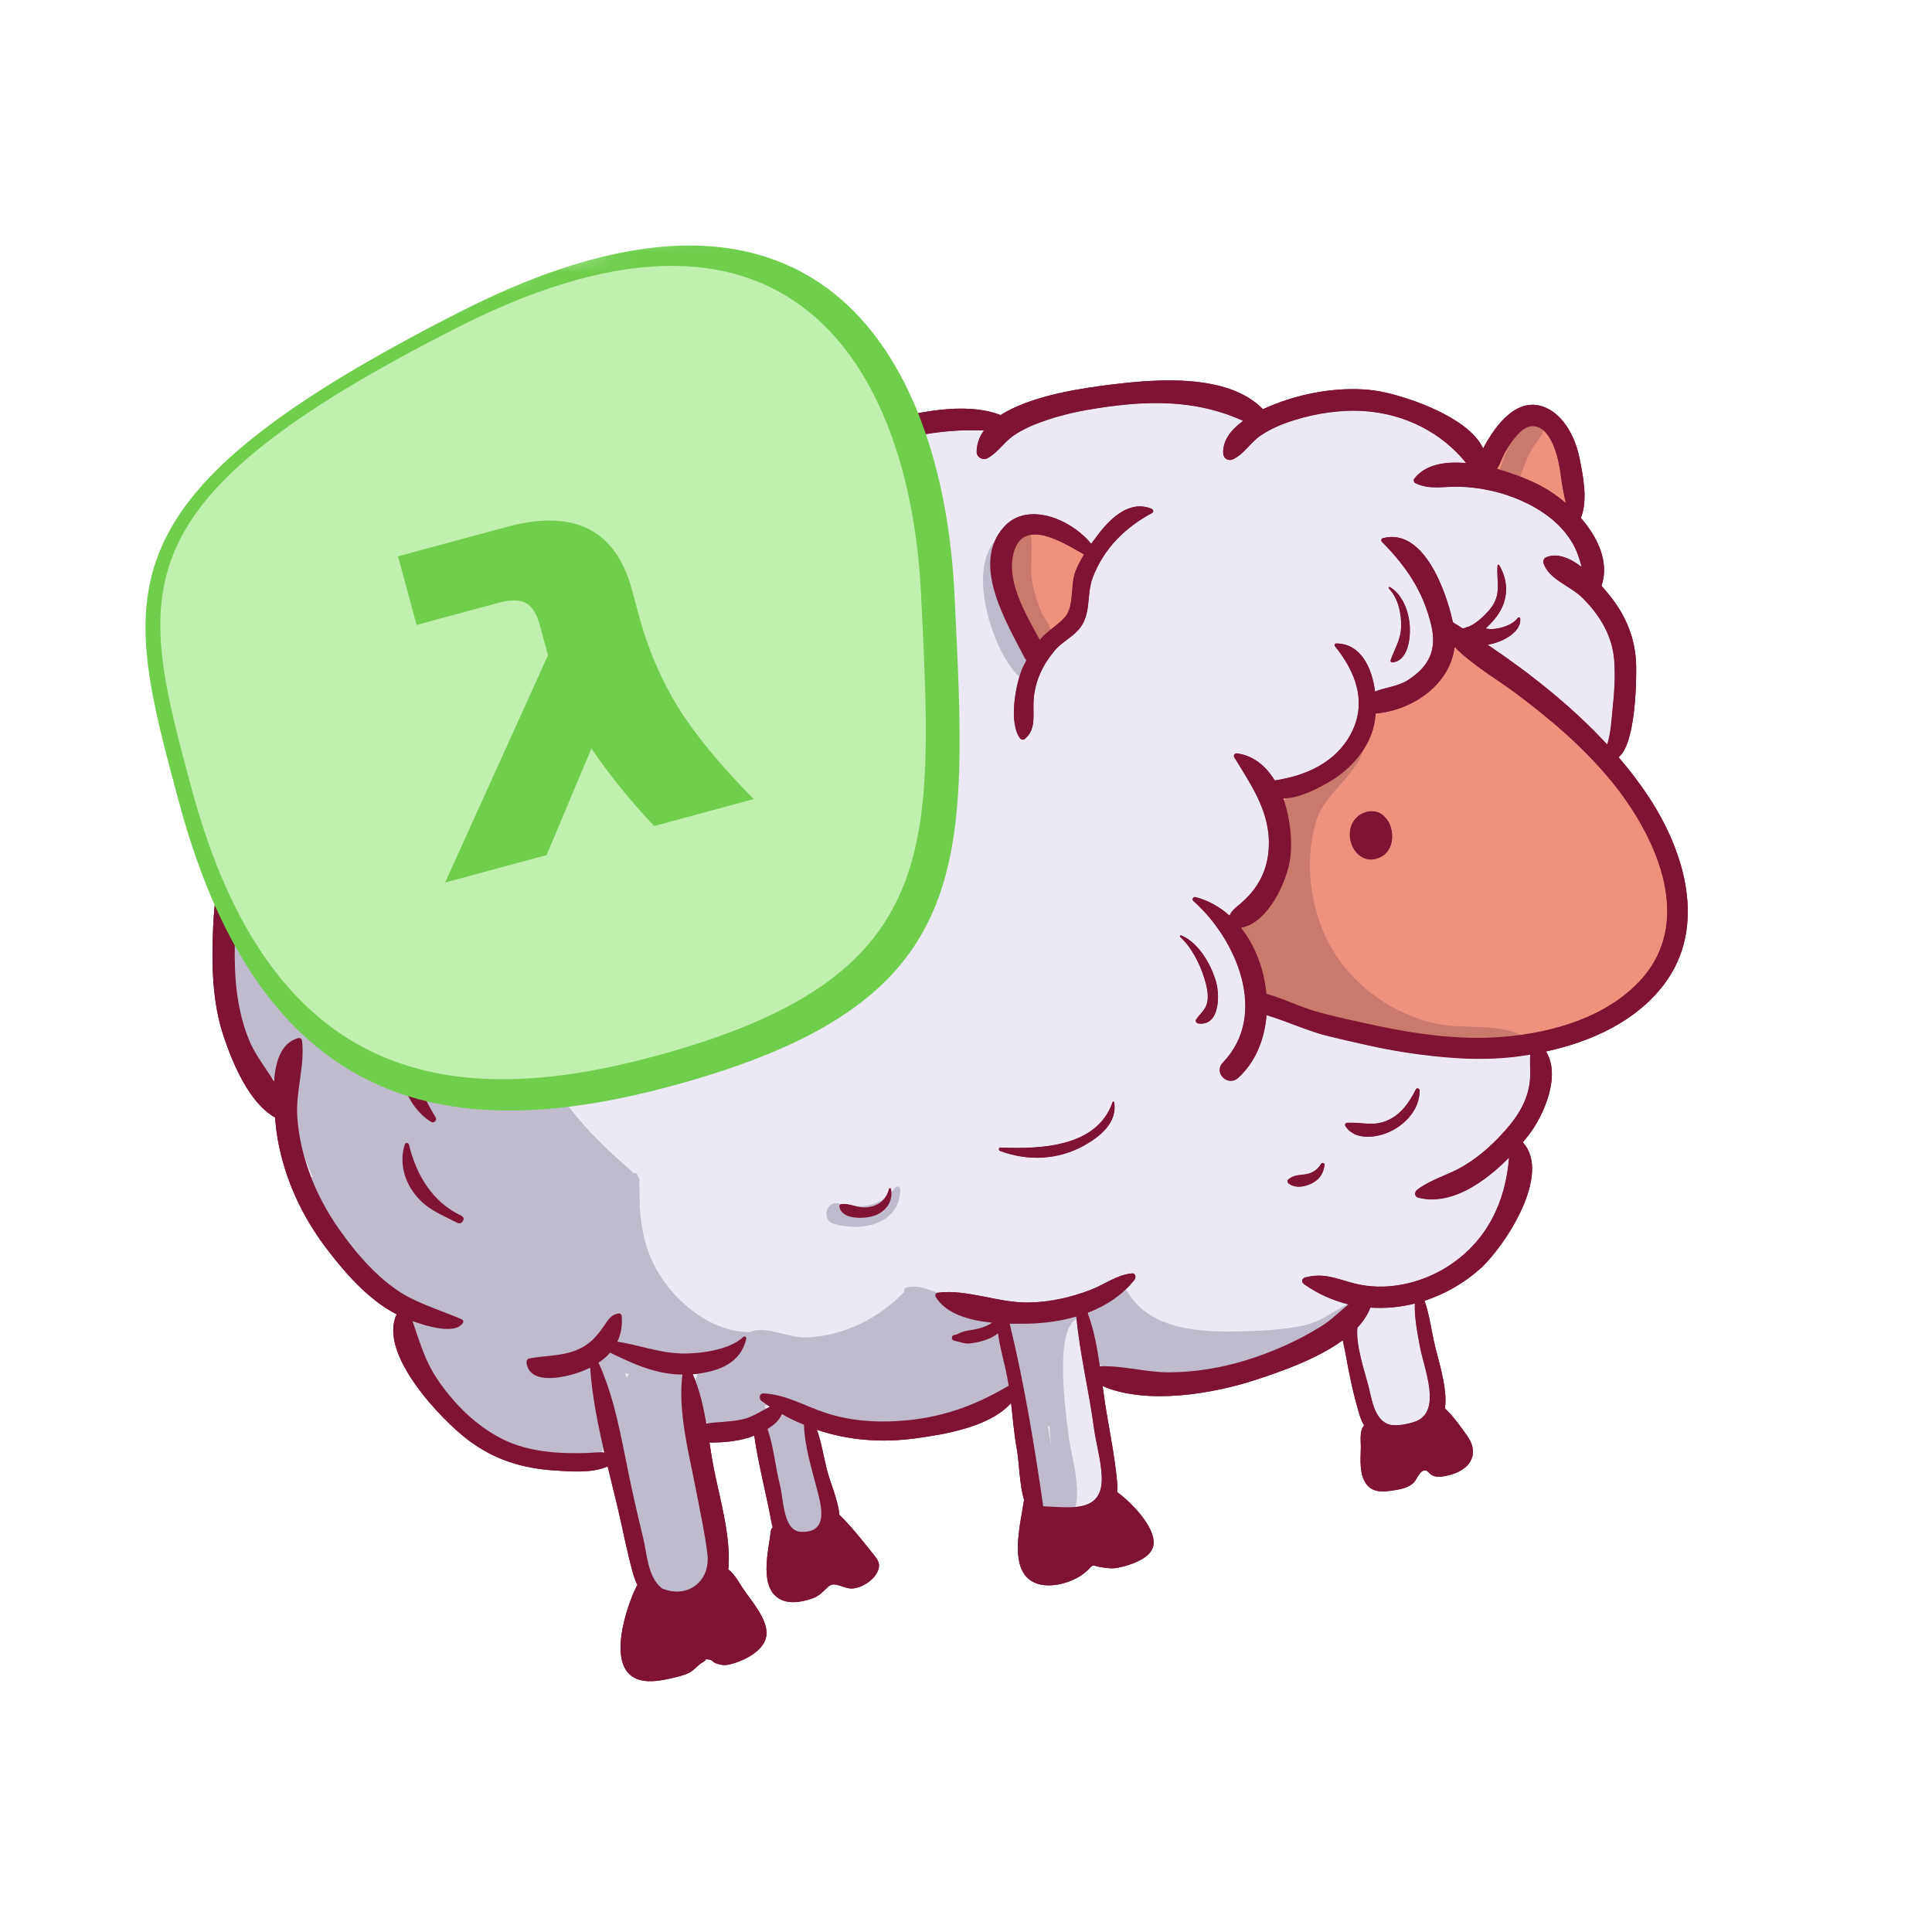 <svg width="96" height="96" viewBox="0 0 96 96" fill="none" xmlns="http://www.w3.org/2000/svg">
<mask id="mask0_3234_1835" style="mask-type:alpha" maskUnits="userSpaceOnUse" x="0" y="0" width="96" height="96">
<rect y="20.033" width="78.218" height="78.218" transform="rotate(-14.84 0 20.033)" fill="#D9D9D9"/>
</mask>
<g mask="url(#mask0_3234_1835)">
<path d="M68.343 71.385C68.3 72.014 68.145 72.815 68.438 73.153C68.932 73.722 69.788 73.041 70.177 72.698C70.34 72.55 70.424 72.365 70.657 72.303L70.401 71.443C70.277 71.476 70.145 71.504 70.006 71.525C69.33 71.632 68.775 71.624 68.345 71.386L68.343 71.385Z" fill="#7F1333"/>
<path d="M68.854 73.523C68.643 73.508 68.463 73.419 68.321 73.253C68.042 72.931 68.1 72.329 68.156 71.749C68.169 71.621 68.182 71.495 68.189 71.376L68.205 71.135L68.416 71.251C68.775 71.448 69.256 71.486 69.979 71.373C70.105 71.354 70.229 71.329 70.359 71.295L70.503 71.257L70.847 72.41L70.694 72.451C70.577 72.481 70.509 72.56 70.424 72.657C70.379 72.709 70.331 72.763 70.276 72.813C69.864 73.179 69.498 73.403 69.18 73.487C69.064 73.517 68.955 73.53 68.854 73.523ZM70.294 71.625C70.204 71.644 70.116 71.662 70.027 71.675C69.357 71.78 68.866 71.763 68.476 71.614C68.47 71.668 68.466 71.722 68.46 71.776C68.413 72.268 68.357 72.828 68.552 73.05C68.641 73.154 68.746 73.207 68.874 73.215C69.079 73.229 69.454 73.13 70.072 72.583C70.117 72.543 70.156 72.498 70.193 72.454C70.267 72.37 70.347 72.276 70.469 72.21L70.293 71.623L70.294 71.625Z" fill="#7F1333"/>
<path d="M50.985 69.583C51.309 71.326 51.585 73.081 51.84 74.844C53.157 74.891 54.762 75.2 54.746 73.463C54.742 73.259 54.724 73.047 54.697 72.837C54.611 72.2 54.432 71.542 54.353 70.929C54.225 69.969 54.036 68.996 53.864 68.019C53.706 67.15 53.56 66.278 53.485 65.415C52.717 65.637 51.913 65.747 51.133 65.766C50.851 65.774 50.521 65.779 50.174 65.77C50.198 65.874 50.224 65.981 50.248 66.085C50.523 67.247 50.765 68.411 50.984 69.581L50.985 69.583Z" fill="#ECE8F4"/>
<path d="M70.397 71.441L70.653 72.301C71.236 72.147 71.49 72.886 72.118 72.508C72.915 72.029 71.975 71.275 71.674 70.871C71.623 70.802 71.583 70.74 71.543 70.674C71.298 71.049 70.904 71.299 70.397 71.439L70.397 71.441Z" fill="#7F1333"/>
<path d="M71.227 72.585C71.049 72.483 70.895 72.397 70.693 72.45L70.55 72.488L70.206 71.337L70.357 71.297C70.843 71.16 71.198 70.925 71.415 70.593L71.548 70.388L71.674 70.597C71.711 70.66 71.751 70.718 71.797 70.78C71.85 70.851 71.922 70.931 72 71.021C72.284 71.339 72.638 71.737 72.577 72.139C72.547 72.338 72.418 72.507 72.196 72.641C72.109 72.692 72.027 72.728 71.952 72.748C71.652 72.828 71.419 72.695 71.227 72.587L71.227 72.585ZM70.588 71.544L70.763 72.129C71.011 72.112 71.205 72.22 71.378 72.319C71.606 72.448 71.768 72.543 72.039 72.378C72.182 72.292 72.26 72.198 72.274 72.092C72.314 71.833 72.001 71.481 71.772 71.225C71.686 71.128 71.608 71.04 71.549 70.963C71.544 70.956 71.539 70.947 71.534 70.941C71.302 71.208 70.984 71.411 70.586 71.545L70.588 71.544Z" fill="#7F1333"/>
<path d="M12.514 42.023C12.838 41.214 13.174 40.366 13.789 39.725C14.051 39.45 14.349 39.222 14.619 38.961C14.729 39.863 15.002 40.721 15.572 41.387C15.63 41.454 15.761 41.421 15.776 41.333C16.084 39.48 15.523 37.606 15.821 35.719C16.078 34.107 16.637 32.531 17.462 31.118C18.372 29.564 19.623 28.061 21.194 27.144C22.74 26.244 24.22 26.241 25.834 26.116C25.246 26.871 24.733 27.751 24.982 28.539C25.059 28.786 25.367 28.882 25.561 28.692C25.958 28.302 26.086 27.841 26.37 27.36C26.77 26.687 27.266 26.062 27.801 25.486C28.812 24.398 30.051 23.511 31.442 22.973C32.909 22.406 34.447 22.243 35.996 22.488C37.008 22.652 38.03 23.093 39.06 23.165C38.505 23.606 37.973 24.118 37.441 24.711C37.009 25.197 37.661 25.831 38.15 25.417C38.979 24.709 39.671 23.842 40.598 23.252C41.682 22.563 42.996 22.239 44.228 21.933C45.355 21.656 46.495 21.449 47.656 21.39C48.072 21.368 48.482 21.38 48.892 21.383C48.667 21.689 48.534 22.04 48.529 22.439C48.522 22.725 48.839 22.895 49.082 22.76C49.585 22.484 49.867 21.996 50.341 21.66C50.871 21.286 51.5 21.041 52.112 20.836C53.105 20.511 54.15 20.324 55.189 20.186C57.557 19.875 59.676 19.964 61.776 20.908C61.188 21.33 60.746 21.87 60.781 22.527C60.794 22.79 61.043 22.929 61.275 22.817C61.842 22.544 62.111 22.007 62.637 21.646C63.15 21.292 63.75 21.05 64.341 20.868C65.434 20.527 66.663 20.345 67.814 20.425C69.828 20.569 71.633 21.491 72.853 23.003C71.789 22.908 70.806 23.08 70.272 23.788C70.222 23.852 70.259 23.969 70.328 24.001C71.033 24.355 71.771 24.157 72.532 24.183C73.596 24.214 74.652 24.451 75.625 24.887C76.617 25.334 77.541 25.99 78.113 26.938C78.344 27.323 78.481 27.74 78.595 28.162C78.023 27.724 77.389 27.447 76.814 27.69C76.718 27.731 76.663 27.881 76.694 27.978C76.974 28.799 78.008 29.092 78.613 29.686C79.484 30.538 80.117 31.571 80.211 32.8C80.272 33.595 80.215 34.429 80.13 35.222C80.088 35.61 80.048 36.425 79.864 36.988C78.132 35.11 76.051 33.459 73.932 32.031C74.74 31.9 75.614 31.362 75.546 30.738C75.539 30.668 75.458 30.641 75.415 30.703C75.177 31.044 74.555 31.231 74.145 31.251C74.038 31.253 73.932 31.241 73.826 31.22C74.024 31.045 74.2 30.849 74.339 30.667C74.952 29.875 75.007 28.935 74.496 28.07C74.473 28.028 74.414 28.051 74.409 28.093C74.349 28.871 74.62 29.483 74.094 30.189C73.906 30.439 73.443 30.923 73.005 31.121C72.945 31.131 72.884 31.149 72.825 31.179C72.819 31.181 72.82 31.184 72.815 31.186C72.767 31.198 72.72 31.211 72.676 31.21C72.516 31.11 72.361 31.012 72.202 30.915C71.852 29.319 70.737 26.206 68.716 26.733C68.637 26.754 68.61 26.856 68.665 26.914C69.867 28.131 70.716 29.364 71.12 31.064C71.419 32.314 70.983 33.14 69.934 33.804C69.463 34.103 68.836 34.144 68.331 34.352C68.177 33.139 67.604 31.967 66.403 31.963C66.324 31.962 66.298 32.053 66.341 32.108C67.356 33.366 67.952 34.88 67.138 36.435C66.379 37.887 64.878 38.541 63.346 38.769C62.915 38.066 62.309 37.543 61.485 37.425C61.376 37.409 61.267 37.511 61.335 37.622C62.273 39.168 63.273 40.559 63.006 42.498C62.885 43.381 62.468 44.119 61.818 44.728C61.473 45.054 61.244 45.157 61.096 45.483C60.615 45.053 60.052 44.731 59.408 44.562C59.3 44.535 59.207 44.676 59.294 44.754C61.423 46.639 63.065 50.394 60.763 52.788C60.278 53.289 61.016 54.015 61.525 53.548C62.39 52.762 62.84 51.628 62.937 50.428C63.994 50.749 65.015 51.243 66.111 51.498C67.356 51.789 68.591 52.095 69.859 52.283C71.652 52.553 73.439 52.712 75.249 52.501C75.509 52.471 75.779 52.431 76.046 52.389C76.005 52.722 76.049 53.056 76.037 53.442C76.007 54.456 75.554 55.266 74.906 56.025C74.275 56.765 73.545 57.436 72.705 57.935C71.955 58.378 71.121 58.577 70.421 59.101C70.282 59.209 70.275 59.45 70.472 59.499C72.081 59.916 73.758 58.757 74.984 57.513C74.816 59.695 73.898 61.661 71.951 62.907C70.589 63.78 68.83 64.165 67.256 63.745C66.381 63.511 65.742 63.207 64.832 63.472C64.678 63.517 64.669 63.703 64.789 63.788C65.48 64.282 66.229 64.612 67.008 64.802C66.559 65.165 66.137 65.587 65.67 65.874C64.518 66.597 63.221 67.172 61.926 67.57C60.677 67.955 59.379 68.172 58.071 68.176C56.926 68.179 55.782 67.826 54.653 67.875C54.525 66.971 54.357 66.064 54.044 65.219C54.951 64.874 55.769 64.344 56.376 63.575C56.464 63.466 56.426 63.239 56.248 63.258C55.479 63.334 54.909 63.802 54.194 64.078C53.211 64.456 52.193 64.685 51.138 64.708C49.618 64.744 48.061 64.025 46.583 64.225C46.491 64.237 46.453 64.36 46.494 64.432C47.007 65.278 48.165 65.601 49.294 65.713C49.125 65.835 48.921 65.919 48.675 65.992C48.431 66.061 48.18 66.083 47.934 66.134C47.749 66.177 47.578 66.301 47.402 66.329C47.266 66.353 47.268 66.576 47.402 66.602C47.724 66.666 47.912 66.783 48.264 66.734C48.597 66.69 48.942 66.605 49.246 66.458C49.367 66.4 49.486 66.324 49.596 66.236C49.688 66.962 49.909 67.666 50.049 68.401C50.078 68.549 50.1 68.694 50.126 68.843C48.379 69.876 46.689 70.472 44.602 70.597C43.409 70.669 42.211 70.571 41.069 70.204C39.994 69.859 39.1 69.287 37.95 69.225C37.725 69.212 37.698 69.493 37.844 69.604C37.982 69.704 38.119 69.803 38.257 69.896C37.82 70.09 37.412 70.392 36.935 70.502C36.334 70.645 35.712 70.631 35.103 70.721L35.097 70.723C34.949 69.867 34.761 69.017 34.421 68.27C34.496 68.262 34.565 68.264 34.641 68.252C35.784 68.099 36.798 67.709 37.083 66.51C37.104 66.42 36.998 66.355 36.931 66.421C36.236 67.087 34.725 67.262 33.808 67.242C32.736 67.222 31.718 66.814 30.671 66.662C30.843 66.296 30.926 65.878 30.885 65.399C30.879 65.306 30.805 65.241 30.71 65.262C30.323 65.348 30.227 65.563 30.01 65.871C29.632 66.415 29.303 66.802 28.675 67.068C27.901 67.394 27.096 67.343 26.289 67.5C26.183 67.518 26.15 67.63 26.16 67.722C26.323 68.883 28.171 68.407 28.855 68.157C29.017 68.098 29.17 68.03 29.318 67.956C29.414 69.363 29.699 70.778 30.024 72.174C29.761 72.139 29.46 72.184 29.216 72.192C27.788 72.238 26.268 72.157 24.966 71.503C23.634 70.84 22.519 69.713 21.699 68.484C21.089 67.569 20.834 66.62 20.496 65.641C21.234 65.907 22.646 66.326 23.001 65.717C23.029 65.669 23.016 65.584 22.958 65.557C22.13 65.2 21.232 64.909 20.426 64.511C18.969 63.792 17.694 62.297 16.779 60.978C15.663 59.368 14.897 57.443 14.766 55.479C14.683 54.208 15.159 52.896 14.998 51.682C14.987 51.6 14.886 51.556 14.815 51.575C13.957 51.802 13.676 52.75 13.611 53.738C13.204 53.061 12.676 52.408 12.387 51.716C11.745 50.174 11.625 48.528 11.66 46.87C11.697 45.166 11.869 43.61 12.507 42.019L12.514 42.023ZM22.726 60.766C22.959 60.884 23.165 60.522 22.931 60.413C21.477 59.743 20.674 58.351 20.318 56.872C20.294 56.763 20.143 56.773 20.113 56.872C19.862 57.682 20.039 58.521 20.521 59.214C21.118 60.066 21.85 60.308 22.727 60.763L22.726 60.766ZM21.648 55.527C21.188 54.747 20.72 53.889 20.637 52.973C20.562 52.104 20.9 51.339 20.987 50.496C20.996 50.401 20.88 50.382 20.824 50.429C19.163 51.736 19.789 54.759 21.427 55.749C21.566 55.833 21.731 55.664 21.65 55.525L21.648 55.527ZM32.413 34.9C32.476 34.901 32.501 34.826 32.465 34.781C32.243 34.539 31.896 34.51 31.546 34.565C32.028 33.614 32.526 32.776 33.554 32.292C33.955 32.101 35.2 32.11 35.426 31.701C35.445 31.664 35.429 31.628 35.393 31.615C34.624 31.337 33.361 31.891 32.769 32.322C32.084 32.821 31.169 33.706 31.225 34.633C31.033 34.684 30.851 34.751 30.709 34.809C30.116 35.044 29.238 35.467 29.087 36.156C29.055 36.301 29.245 36.441 29.356 36.309C30.142 35.401 31.206 34.856 32.415 34.897L32.413 34.9ZM32.359 24.561C33.017 24.342 33.662 24.426 34.329 24.34C34.411 24.33 34.42 24.204 34.354 24.168C32.98 23.427 31.172 24.484 30.279 25.529C30.156 25.673 30.323 25.928 30.496 25.805C31.126 25.366 31.606 24.811 32.361 24.561L32.359 24.561ZM44.271 59.077C44.264 59.029 44.187 59.029 44.176 59.076C44.028 59.654 43.596 59.958 43.009 59.992C42.584 60.02 42.193 59.769 41.783 59.835C41.723 59.845 41.697 59.912 41.707 59.966C41.843 60.608 42.907 60.566 43.383 60.422C43.993 60.238 44.399 59.715 44.27 59.075L44.271 59.077ZM38.602 40.178C38.803 39.786 38.863 39.358 39.148 39.011C39.471 38.615 39.944 38.348 40.407 38.145C40.876 37.942 41.361 37.819 41.863 37.749C42.066 37.721 42.39 37.766 42.511 37.567C42.689 37.28 41.904 37.232 41.798 37.229C41.148 37.212 40.443 37.399 39.846 37.64C39.042 37.964 37.244 39.225 38.331 40.213C38.407 40.286 38.551 40.282 38.603 40.175L38.602 40.178ZM53.878 56.917C54.681 56.47 55.535 55.774 55.365 54.766C55.357 54.72 55.295 54.728 55.282 54.766C54.503 57.022 51.678 57.094 49.715 57.024C49.609 57.019 49.602 57.16 49.689 57.192C51.074 57.708 52.571 57.647 53.874 56.918L53.878 56.917ZM50.907 36.728C51.536 36.255 51.308 35.432 51.37 34.722C51.449 33.811 51.821 33.031 52.403 32.332C52.751 31.913 53.237 31.69 53.584 31.303C54.263 30.553 53.967 29.58 54.304 28.69C54.854 27.25 55.923 26.2 57.255 25.486C57.348 25.435 57.31 25.314 57.227 25.277C56.141 24.821 55.188 25.739 54.561 26.563C54.448 26.71 54.335 26.861 54.225 27.017C53.253 25.806 51.08 24.883 49.908 26.16C48.217 27.998 50.015 30.912 50.909 32.663C50.936 32.719 50.969 32.762 51.005 32.799C50.9 32.995 50.804 33.196 50.731 33.398C50.435 34.217 50.149 35.924 50.672 36.663C50.719 36.734 50.831 36.786 50.911 36.727L50.907 36.728ZM60.425 48.771C60.169 47.904 59.565 46.844 58.694 46.48C58.649 46.46 58.612 46.528 58.645 46.56C59.205 47.077 59.603 47.855 59.83 48.573C59.951 48.963 60.075 49.43 59.977 49.839C59.896 50.187 59.626 50.376 59.435 50.66C59.375 50.753 59.457 50.85 59.551 50.864C60.625 50.997 60.619 49.435 60.421 48.772L60.425 48.771ZM65.21 58.787C65.591 58.588 65.767 58.291 65.819 57.88C65.831 57.782 65.688 57.759 65.645 57.831C65.444 58.169 65.158 58.317 64.781 58.361C64.47 58.398 64.269 58.401 64.021 58.6C63.942 58.659 63.983 58.778 64.052 58.824C64.406 59.063 64.844 58.979 65.211 58.789L65.21 58.787ZM69.088 56.225C69.868 55.853 70.564 55.084 70.544 54.177C70.541 54.083 70.408 54.036 70.359 54.126C70.018 54.787 69.629 55.376 68.92 55.685C68.236 55.981 67.638 55.748 66.944 55.791C66.866 55.795 66.809 55.877 66.852 55.948C67.31 56.694 68.411 56.548 69.088 56.227L69.088 56.225ZM70.058 31.144C70.02 30.43 69.717 29.56 69.081 29.174C69.028 29.143 68.98 29.213 69.019 29.253C69.48 29.736 69.64 30.484 69.623 31.138C69.607 31.786 69.301 32.23 69.099 32.812C69.083 32.86 69.124 32.922 69.177 32.918C69.959 32.854 70.089 31.761 70.058 31.142L70.058 31.144Z" fill="#ECE8F4"/>
<path d="M13.073 32.406C12.563 33.503 12.62 34.892 13.115 35.983C13.454 36.722 14.081 37.139 14.557 37.69C14.571 37.063 14.635 36.451 14.709 35.893C14.949 34.097 15.53 32.348 16.418 30.767C15.121 31.117 13.843 30.76 13.073 32.408L13.073 32.406Z" fill="#7F1333"/>
<path d="M14.442 37.789C14.295 37.621 14.137 37.467 13.969 37.304C13.6 36.947 13.22 36.578 12.976 36.046C12.438 34.861 12.423 33.443 12.934 32.342C13.544 31.037 14.456 30.916 15.423 30.789C15.737 30.748 16.059 30.701 16.38 30.618L16.733 30.524L16.554 30.84C15.683 32.388 15.099 34.142 14.862 35.911C14.771 36.589 14.726 37.155 14.713 37.691L14.704 38.087L14.446 37.788L14.442 37.789ZM15.461 31.091C14.543 31.212 13.75 31.317 13.21 32.47C12.735 33.492 12.752 34.812 13.252 35.918C13.473 36.398 13.817 36.731 14.181 37.084C14.259 37.16 14.338 37.238 14.418 37.318C14.441 36.878 14.486 36.41 14.556 35.873C14.783 34.179 15.321 32.498 16.12 30.991C15.898 31.034 15.678 31.064 15.461 31.091Z" fill="#7F1333"/>
<path d="M31.777 81.559C31.791 82.448 32.171 82.747 33.003 82.617C33.313 82.567 33.689 82.524 33.975 82.388C34.339 82.215 34.52 81.766 34.898 81.653C35.089 81.599 35.186 81.688 35.376 81.7C35.763 81.727 35.436 81.947 36.086 81.867C36.543 81.809 37.115 81.245 37.041 80.757C36.958 80.196 36.22 79.442 35.959 78.934L35.878 78.776C35.166 79.816 33.468 80.221 32.346 79.556C32.311 79.533 32.283 79.51 32.256 79.485C31.987 80.105 31.768 80.916 31.777 81.559Z" fill="#7F1333"/>
<path d="M36.104 82.019C35.712 82.067 35.594 82.019 35.493 81.897C35.473 81.874 35.461 81.859 35.367 81.854C35.281 81.848 35.213 81.83 35.152 81.814C35.07 81.791 35.01 81.779 34.941 81.801C34.779 81.85 34.648 81.99 34.512 82.137C34.375 82.284 34.234 82.436 34.041 82.528C33.776 82.654 33.45 82.704 33.163 82.748L33.026 82.77C32.555 82.843 32.215 82.784 31.983 82.589C31.747 82.391 31.63 82.055 31.623 81.563C31.612 80.844 31.871 79.987 32.115 79.426L32.203 79.223L32.361 79.377C32.38 79.396 32.4 79.413 32.42 79.426C33.453 80.037 35.071 79.679 35.749 78.691L35.896 78.477L36.092 78.866C36.183 79.042 36.338 79.255 36.502 79.48C36.812 79.904 37.133 80.343 37.188 80.734C37.224 80.969 37.144 81.23 36.963 81.469C36.768 81.729 36.485 81.927 36.218 81.998C36.178 82.008 36.14 82.016 36.102 82.02L36.104 82.019ZM32.324 79.719C32.117 80.244 31.922 80.955 31.93 81.556C31.936 81.954 32.017 82.215 32.181 82.353C32.34 82.488 32.602 82.524 32.98 82.466L33.117 82.444C33.383 82.404 33.684 82.356 33.91 82.25C34.052 82.182 34.166 82.059 34.289 81.928C34.447 81.757 34.612 81.58 34.857 81.507C35.013 81.462 35.132 81.493 35.231 81.519C35.277 81.531 35.327 81.544 35.386 81.548C35.596 81.563 35.669 81.632 35.728 81.702C35.743 81.72 35.77 81.753 36.067 81.717C36.285 81.689 36.548 81.517 36.721 81.285C36.852 81.111 36.911 80.932 36.887 80.779C36.841 80.461 36.531 80.035 36.256 79.66C36.1 79.447 35.952 79.244 35.851 79.061C35.03 80.019 33.437 80.334 32.323 79.722L32.324 79.719Z" fill="#7F1333"/>
<path d="M31.951 76.389C32.149 77.198 32.182 78.351 32.862 78.899C32.874 78.907 32.878 78.916 32.887 78.926C34.159 79.463 35.307 78.575 35.149 77.232C35.027 76.185 34.79 75.116 34.592 74.079C34.249 72.283 33.673 70.168 33.906 68.299C32.603 68.293 31.515 67.793 30.317 67.215C30.154 67.401 29.958 67.566 29.739 67.713C29.747 67.729 29.754 67.749 29.763 67.767C30.549 69.491 30.865 71.439 31.246 73.28C31.461 74.322 31.697 75.355 31.949 76.389L31.951 76.389Z" fill="#ECE8F4"/>
<path d="M38.873 76.647C38.724 77.637 38.501 79.086 39.72 78.984C40.197 78.941 40.418 78.701 40.726 78.357C40.847 78.22 40.914 78.061 41.102 77.989C41.724 77.754 42.459 78.848 42.785 77.876C42.959 77.352 42.343 76.9 42.003 76.5C41.858 76.326 41.723 76.152 41.597 75.974C41.331 76.478 40.705 76.761 40.125 76.858C39.601 76.949 39.177 76.881 38.874 76.649L38.873 76.647Z" fill="#7F1333"/>
<path d="M39.733 79.137C39.375 79.167 39.097 79.078 38.906 78.872C38.456 78.39 38.601 77.418 38.721 76.636L38.873 76.648L38.722 76.626L38.761 76.369L38.966 76.525C39.234 76.73 39.615 76.79 40.101 76.706C40.744 76.598 41.253 76.298 41.463 75.901L41.58 75.681L41.725 75.885C41.844 76.053 41.973 76.222 42.122 76.401C42.191 76.481 42.272 76.564 42.355 76.651C42.688 76.995 43.102 77.421 42.933 77.924C42.85 78.174 42.731 78.329 42.571 78.399C42.33 78.505 42.069 78.387 41.817 78.272C41.587 78.168 41.346 78.062 41.159 78.134C41.064 78.171 41.01 78.242 40.943 78.332C40.91 78.375 40.878 78.42 40.841 78.462C40.589 78.745 40.365 78.996 39.977 79.099C39.903 79.118 39.822 79.132 39.733 79.141L39.733 79.137ZM41.942 77.991C42.141 78.082 42.332 78.168 42.447 78.115C42.523 78.083 42.588 77.985 42.641 77.826C42.749 77.499 42.436 77.176 42.133 76.862C42.044 76.772 41.961 76.683 41.885 76.596C41.784 76.474 41.691 76.357 41.604 76.243C41.308 76.624 40.781 76.905 40.151 77.009C39.69 77.089 39.301 77.053 38.99 76.899C38.895 77.546 38.816 78.329 39.129 78.664C39.256 78.8 39.446 78.854 39.706 78.834C40.112 78.797 40.295 78.611 40.613 78.257C40.644 78.222 40.67 78.185 40.697 78.15C40.779 78.039 40.871 77.916 41.05 77.846C41.072 77.838 41.095 77.83 41.115 77.825C41.404 77.749 41.688 77.877 41.943 77.993L41.942 77.991Z" fill="#7F1333"/>
<path d="M38.756 73.787C38.938 74.495 38.915 76.068 39.788 76.113C41.286 76.194 40.773 74.668 40.544 73.791C40.324 72.944 40.043 72.007 39.97 71.105C39.96 71.001 39.955 70.897 39.955 70.797C39.58 70.64 39.211 70.465 38.852 70.26C38.738 70.568 38.448 70.812 38.14 71.005C38.452 71.894 38.524 72.872 38.756 73.787Z" fill="#ECE8F4"/>
<path d="M51.511 75.468C51.347 76.506 51.18 77.841 52.176 77.976C52.383 78.004 52.67 77.952 52.876 77.93C53.329 77.882 53.315 77.935 53.551 77.441C53.622 77.292 53.617 77.128 53.749 77.009C54.326 76.477 55.831 77.55 56.218 76.623C56.347 76.31 55.864 75.827 55.595 75.467C55.462 75.284 55.332 75.119 55.219 74.945C54.55 75.855 52.915 75.794 51.723 75.595C51.624 75.581 51.556 75.529 51.51 75.464L51.511 75.468Z" fill="#7F1333"/>
<path d="M53.009 78.073L52.762 78.1C52.566 78.126 52.343 78.154 52.157 78.129C51.877 78.09 51.656 77.967 51.502 77.758C51.116 77.237 51.226 76.29 51.361 75.444L51.42 75.075L51.638 75.378C51.666 75.417 51.701 75.44 51.751 75.447C52.721 75.608 54.448 75.745 55.1 74.856L55.23 74.679L55.35 74.865C55.429 74.989 55.519 75.106 55.613 75.231L55.72 75.376C55.77 75.443 55.829 75.516 55.89 75.591C56.177 75.945 56.501 76.345 56.36 76.683C56.097 77.311 55.413 77.186 54.863 77.083C54.467 77.011 54.055 76.934 53.854 77.121C53.803 77.169 53.783 77.226 53.755 77.324C53.737 77.386 53.719 77.447 53.69 77.507C53.522 77.86 53.455 77.981 53.251 78.035C53.187 78.052 53.109 78.062 53.011 78.07L53.009 78.073ZM54.919 76.784C55.536 76.897 55.922 76.94 56.079 76.565C56.15 76.397 55.862 76.042 55.652 75.783C55.589 75.705 55.529 75.63 55.473 75.558L55.366 75.413C55.313 75.341 55.26 75.27 55.209 75.199C54.437 76 52.894 75.947 51.702 75.749C51.677 75.745 51.651 75.74 51.627 75.732C51.523 76.45 51.465 77.193 51.748 77.576C51.854 77.717 52.001 77.799 52.198 77.826C52.342 77.846 52.545 77.819 52.722 77.796L52.981 77.767C53.153 77.751 53.297 77.621 53.414 77.376C53.434 77.333 53.449 77.287 53.461 77.241C53.491 77.136 53.529 77.005 53.646 76.897C53.735 76.815 53.837 76.764 53.95 76.734C54.234 76.659 54.58 76.723 54.917 76.785L54.919 76.784Z" fill="#7F1333"/>
<path d="M50.392 27.396C49.949 28.843 50.976 30.507 51.67 31.802C51.69 31.778 51.706 31.754 51.723 31.733C52.075 31.297 52.746 30.966 53.022 30.518C53.353 29.978 53.198 29.025 53.44 28.386C53.548 28.103 53.7 27.823 53.868 27.55C52.787 26.927 50.898 25.744 50.394 27.394L50.392 27.396Z" fill="#EE927E"/>
<path d="M63.767 39.668C64.526 39.677 65.394 39.221 65.992 38.885C66.959 38.34 67.798 37.463 68.174 36.407C68.269 36.142 68.332 35.81 68.36 35.452C70.248 35.285 72.06 33.984 72.282 32.15C73.171 33.054 74.422 33.772 75.338 34.459C77.078 35.764 78.69 37.132 80.076 38.824C82.203 41.423 84.197 45.582 81.644 48.56C79.853 50.646 76.77 51.435 74.129 51.552C72.25 51.634 70.329 51.368 68.499 50.982C67.463 50.762 66.399 50.538 65.379 50.251C64.544 50.013 63.774 49.604 62.934 49.387C62.827 48.193 62.389 47.01 61.669 46.099C63.024 45.867 63.979 43.771 64.119 42.594C64.22 41.757 64.12 40.648 63.768 39.67L63.767 39.668ZM69.137 41.206C69.09 40.991 68.997 40.788 68.842 40.635C68.813 40.594 68.776 40.554 68.734 40.518C68.354 40.179 67.754 40.282 67.411 40.623C66.577 41.443 67.405 43.174 68.593 42.595C69.115 42.342 69.258 41.735 69.137 41.206Z" fill="#EE927E"/>
<path d="M67.452 65.971C67.366 66.826 67.786 68.054 67.993 68.834C68.159 69.464 68.281 70.591 69.068 70.79C69.413 70.876 70.024 70.747 70.345 70.625C71.668 70.124 70.748 67.967 70.561 66.934C70.433 66.239 70.28 65.492 70.301 64.774C69.577 64.956 68.833 65.026 68.094 64.975C67.961 65.334 67.738 65.665 67.451 65.969L67.452 65.971Z" fill="#ECE8F4"/>
<path d="M74.836 22.387C74.689 22.625 74.567 23.003 74.389 23.296C75.274 23.539 76.089 23.88 76.613 24.163C76.997 24.372 77.411 24.655 77.805 24.991C77.689 24.509 77.605 24.025 77.54 23.512C77.449 22.818 77.098 21.189 76.161 21.177C75.596 21.169 75.085 21.98 74.835 22.385L74.836 22.387Z" fill="#EE927E"/>
<path d="M54.826 67.982C55.72 68.792 57.408 68.615 58.486 68.495C59.514 68.38 60.536 68.226 61.547 68.021C62.206 67.975 62.864 67.884 63.427 67.559C63.628 67.443 63.688 67.242 63.651 67.058C65.277 66.851 66.159 66.452 67.257 65.154C67.428 64.954 67.215 64.658 66.972 64.786C66.183 65.209 65.606 65.697 64.687 65.882C63.751 66.07 62.733 66.125 61.78 66.154C59.789 66.213 57.183 66.129 56.039 64.218C55.915 64.009 55.677 63.925 55.446 63.972C53.666 64.336 53.589 66.86 54.824 67.981L54.826 67.982Z" fill="#BFBACC"/>
<path d="M11.777 50.421C12.133 51.418 12.645 52.541 13.333 53.351C13.717 53.802 14.147 53.986 14.399 54.611C14.597 55.097 14.603 55.721 14.735 56.237C14.944 57.048 15.217 57.787 15.545 58.485C15.438 58.495 15.358 58.641 15.41 58.746C15.466 58.857 15.52 58.969 15.576 59.082C15.559 59.163 15.564 59.256 15.601 59.359C15.765 59.804 15.995 60.193 16.267 60.554C16.576 61.203 16.908 61.841 17.323 62.425C17.519 62.7 17.804 62.725 18.015 62.602C18.242 62.865 18.476 63.122 18.726 63.342C18.77 63.389 18.825 63.414 18.883 63.433C19.299 63.894 19.736 64.294 20.256 64.705C20.529 64.921 20.695 65.143 20.806 65.372C20.561 65.413 20.345 65.601 20.352 65.89C20.413 68.046 21.757 69.515 23.447 70.556C23.631 70.727 23.822 70.892 24.021 71.041C24.742 71.578 25.618 72.038 26.503 72.241C27.353 72.436 28.285 72.725 29.147 72.767C29.468 72.783 29.635 72.575 29.66 72.341C29.805 72.25 29.923 72.124 29.996 71.945C30.199 71.447 29.899 70.674 29.817 70.201C29.639 69.21 29.596 68.18 29.256 67.226C29.251 67.207 29.238 67.194 29.229 67.177C29.662 66.989 30.095 66.79 30.537 66.57C31.267 67.171 32.127 67.381 33.098 67.466C33.282 67.482 34.283 67.433 35.114 67.394C35.048 67.422 34.984 67.445 34.919 67.474C34.755 67.548 34.774 67.819 34.925 67.894C34.576 68.198 34.513 68.703 34.595 69.151C34.632 69.351 34.695 69.528 34.786 69.683C34.772 69.75 34.768 69.821 34.781 69.892C35.062 71.454 36.704 71.267 37.807 70.654C38.081 70.501 38.164 70.106 37.978 69.856C38.374 69.733 38.766 69.646 39.135 69.639C39.961 69.626 40.776 70.283 41.519 70.588C43.058 71.221 44.831 71.185 46.448 70.892C47.583 70.686 49.013 70.22 49.715 69.203C50.022 69.235 50.375 69.028 50.337 68.686C50.282 68.212 50.202 67.765 50.098 67.327C50.208 67.667 50.339 67.995 50.418 68.283C50.929 70.16 51.08 72.109 51.43 74.015C51.538 74.596 51.727 75.485 52.468 75.533C54.277 75.647 53.231 72.423 53.116 71.481C52.999 70.505 52.274 65.796 53.638 65.479C53.802 65.442 53.848 65.184 53.689 65.107C53.507 65.022 53.346 64.994 53.2 65.006C53.159 64.767 52.938 64.511 52.678 64.544C52.086 64.616 51.204 64.757 50.596 65.134C50.562 65.104 50.52 65.085 50.472 65.086C49.569 65.095 48.628 64.879 47.749 64.682C46.902 64.491 45.91 63.747 45.048 63.973C44.962 63.996 44.916 64.085 44.935 64.169C44.936 64.175 44.938 64.18 44.939 64.186C43.681 65.505 41.914 66.395 40.051 66.459C39.246 66.487 38.193 65.939 37.447 66.129C37.394 66.143 37.342 66.166 37.29 66.192C35.35 66.216 33.509 64.681 32.612 63.069C32.073 62.101 31.873 61.115 31.794 60.02C31.765 59.613 31.802 59.167 31.755 58.752C31.801 58.665 31.799 58.559 31.707 58.48C31.7 58.452 31.695 58.421 31.686 58.393C31.665 58.314 31.585 58.269 31.505 58.288C31.499 58.289 31.495 58.29 31.492 58.291C29.755 56.783 28.181 55.266 27.122 53.164C26.613 52.156 26.221 51.041 26.051 49.921C25.962 49.335 25.761 48.241 26.025 47.822C26.098 47.708 26.093 47.6 26.05 47.511C26.084 47.399 26.076 47.268 26.001 47.13C25.434 46.085 25.442 44.814 25.586 43.658C25.694 42.782 26.284 41.773 26.169 40.906C26.165 40.873 26.149 40.845 26.127 40.82C26.383 38.286 26.57 35.231 28.195 33.211C29.209 31.952 30.814 31.267 32.256 30.619C33.22 30.186 34.423 30.036 35.304 29.436C35.421 29.457 35.545 29.428 35.636 29.324C36.749 28.036 36.997 26.345 38.303 25.126C39.636 23.883 41.598 23.424 42.752 22.033C42.807 21.966 42.756 21.858 42.663 21.881C41.691 22.122 40.787 22.465 39.959 22.902C37.935 23.432 35.831 21.985 33.732 22.267C31.434 22.575 29.702 23.53 28.082 25.113C27.108 26.065 25.847 25.546 24.594 25.741C23.641 25.888 22.716 26.28 21.854 26.703C19.688 27.762 18.178 29.342 17.005 31.424C15.805 33.555 15.357 35.927 14.296 38.09C13.34 40.037 11.883 41.627 11.455 43.816C11.037 45.94 11.031 48.36 11.769 50.415L11.777 50.421ZM52.228 71.835C52.22 71.791 52.216 71.743 52.208 71.699C52.163 71.429 52.117 71.159 52.071 70.886C52.099 70.875 52.124 70.862 52.148 70.85C52.18 71.319 52.214 71.674 52.227 71.825C52.228 71.829 52.229 71.831 52.23 71.835L52.228 71.835ZM49.709 65.792C49.819 65.779 49.927 65.763 50.032 65.737C49.917 65.981 49.891 66.248 49.917 66.524C49.851 66.275 49.776 66.031 49.709 65.792Z" fill="#BFBACC"/>
<path d="M41.702 59.806C42.729 60.102 43.826 59.949 44.473 59.027C44.549 58.918 44.733 58.95 44.732 59.098C44.724 60.843 42.796 61.23 41.425 60.807C40.788 60.611 41.058 59.62 41.702 59.806Z" fill="#BFBACC"/>
<path d="M38.405 72.916C38.391 72.833 38.382 72.745 38.376 72.655C37.937 72.223 37.949 71.355 37.958 70.779C37.961 70.623 38.1 70.502 38.243 70.486C38.323 70.142 38.765 69.989 39.068 70.16C39.101 70.138 39.138 70.118 39.178 70.111C40.227 69.928 40.48 71.908 40.62 72.567C40.865 73.712 41.328 74.929 41.015 76.107C40.934 76.409 40.624 76.555 40.333 76.493C39.343 76.282 38.901 75.437 38.681 74.515C38.556 73.989 38.491 73.446 38.404 72.914L38.405 72.916Z" fill="#BFBACC"/>
<path d="M33.754 79.529C35.641 79.467 35.533 77.011 35.334 75.741C34.929 73.163 34.389 70.608 33.995 68.025C33.919 67.531 33.215 67.609 33.087 68.014C32.43 67.341 31.358 67.145 30.241 67.084C29.927 67.066 29.617 67.425 29.734 67.737C30.698 70.311 31.154 73.081 31.693 75.771C31.935 76.974 31.956 79.588 33.753 79.528L33.754 79.529ZM31.054 68.228C31.123 68.24 31.194 68.254 31.262 68.268C31.21 68.338 31.171 68.417 31.155 68.502C31.122 68.41 31.088 68.318 31.054 68.228Z" fill="#BFBACC"/>
<path d="M50.051 26.436C50.23 26.354 50.389 26.487 50.362 26.676C50.184 27.931 49.85 28.897 50.153 30.194C50.407 31.284 51.025 32.154 51.425 33.169C51.608 33.631 50.955 33.9 50.645 33.62C49.242 32.342 47.724 27.488 50.049 26.436L50.051 26.436Z" fill="#BFBACC"/>
<path d="M61.507 46.487C61.439 46.23 61.571 45.998 61.767 45.879C61.898 45.715 62.1 45.618 62.291 45.646C62.397 45.386 62.521 45.129 62.651 44.883C63.258 43.741 63.444 42.508 63.518 41.234C63.563 40.446 63.663 39.881 64.158 39.251C64.365 38.989 64.733 39.089 64.912 39.318C65.018 39.139 65.133 38.963 65.266 38.786C65.883 37.959 66.656 37.496 67.364 36.796C67.554 36.607 67.834 36.803 67.789 37.043C67.508 38.527 65.84 39.32 65.395 40.812C64.753 42.958 65.146 45.569 66.36 47.433C67.45 49.111 69.225 50.335 71.163 50.822C72.628 51.19 74.182 50.799 75.592 51.423C75.855 51.539 75.68 51.878 75.46 51.9C74.468 52.008 73.451 51.967 72.439 51.854C72.279 51.868 72.12 51.877 71.962 51.881C71.103 51.897 70.261 51.69 69.466 51.368C69.219 51.319 68.972 51.269 68.727 51.219C67.414 50.954 66.115 50.635 64.843 50.215C64.104 49.971 63.209 49.767 62.662 49.178C62.247 48.731 62.033 48.251 61.955 47.758C61.757 47.354 61.614 46.914 61.506 46.489L61.507 46.487Z" fill="#C97A6D"/>
<path d="M74.527 23.33C74.71 22.779 74.924 22.232 75.247 21.747C75.526 21.329 75.954 20.709 76.534 20.858C76.61 20.878 76.669 20.941 76.689 21.014C76.823 21.505 76.386 21.889 76.148 22.271C75.887 22.691 75.72 23.149 75.565 23.617C75.349 24.272 74.309 23.991 74.527 23.33Z" fill="#C97A6D"/>
<path d="M50.23 29.053C50.1 28.264 49.832 26.714 50.797 26.337C50.958 26.274 51.18 26.411 51.21 26.577C51.353 27.368 51.134 28.184 51.311 29.006C51.405 29.445 51.524 29.888 51.695 30.304C51.847 30.67 52.134 30.995 52.236 31.371C52.324 31.695 51.99 32.102 51.64 31.961C50.696 31.578 50.379 29.943 50.232 29.052L50.23 29.053Z" fill="#C97A6D"/>
<path d="M50.727 33.399C50.431 34.22 50.146 35.925 50.667 36.666C50.716 36.736 50.827 36.79 50.906 36.73C51.533 36.258 51.305 35.435 51.367 34.724C51.446 33.814 51.818 33.034 52.4 32.337C52.748 31.92 53.234 31.692 53.582 31.308C54.26 30.557 53.964 29.585 54.301 28.695C54.849 27.253 55.921 26.204 57.25 25.491C57.346 25.44 57.307 25.317 57.223 25.281C56.136 24.826 55.183 25.742 54.555 26.568C54.444 26.715 54.331 26.866 54.219 27.02C53.248 25.809 51.074 24.887 49.901 26.164C48.211 28.003 50.011 30.917 50.902 32.667C50.931 32.722 50.965 32.766 51.001 32.803C50.895 32.998 50.797 33.197 50.725 33.4L50.727 33.399ZM50.39 27.398C50.892 25.748 52.784 26.933 53.864 27.554C53.696 27.827 53.546 28.106 53.438 28.389C53.195 29.026 53.351 29.979 53.018 30.519C52.743 30.967 52.075 31.3 51.72 31.735C51.703 31.755 51.686 31.78 51.67 31.802C50.974 30.508 49.949 28.848 50.39 27.399L50.39 27.398Z" fill="#7F1333"/>
<path d="M68.588 42.596C67.404 43.172 66.573 41.443 67.408 40.621C67.751 40.282 68.353 40.179 68.734 40.518C68.776 40.555 68.809 40.595 68.842 40.636C68.997 40.789 69.087 40.991 69.136 41.208C69.256 41.737 69.112 42.342 68.59 42.595L68.588 42.596Z" fill="#7F1333"/>
<path d="M31.572 83.393C32.104 83.643 32.792 83.522 33.34 83.397C33.629 83.33 33.953 83.258 34.223 83.128C34.513 82.989 34.643 82.751 34.893 82.612C35.243 82.418 34.906 82.417 35.303 82.477C35.353 82.484 35.483 82.619 35.548 82.64C35.914 82.769 36.073 82.765 36.474 82.645C37.072 82.464 37.936 82.011 38.072 81.33C38.234 80.531 37.298 79.51 36.9 78.906C36.704 78.607 36.489 78.2 36.183 77.98C36.19 77.924 36.202 77.87 36.205 77.813C36.288 76.262 35.794 74.564 35.486 73.054C35.397 72.618 35.326 72.15 35.253 71.678C35.982 71.682 36.795 71.612 37.478 71.336C37.69 72.807 38.083 74.252 38.348 75.71C38.36 75.776 38.38 75.831 38.396 75.891C38.347 75.941 38.309 76.003 38.301 76.086C38.196 77.046 37.648 79.004 38.87 79.513C39.278 79.683 39.767 79.602 40.178 79.487C40.689 79.344 40.804 79.164 41.155 78.843C41.504 78.523 41.938 79.003 42.442 78.922C42.89 78.851 43.383 78.535 43.591 78.119C43.812 77.679 43.575 77.456 43.302 77.112C42.81 76.495 42.282 75.828 41.709 75.27C41.642 74.523 41.267 73.731 41.085 73.015C40.92 72.361 40.819 71.675 40.589 71.042C42.129 71.566 43.777 71.702 45.463 71.474C46.872 71.282 49.157 70.93 50.241 69.715C50.325 70.474 50.388 71.236 50.522 71.985C50.652 72.711 50.652 73.786 50.89 74.539C50.878 74.569 50.868 74.602 50.864 74.637C50.721 75.704 50.073 78.019 51.387 78.631C52.202 79.01 53.486 78.591 54.053 78.012C54.397 77.658 54.259 77.814 54.742 77.879C55.106 77.928 55.265 77.965 55.659 77.876C56.161 77.762 57.018 77.488 57.255 76.967C57.635 76.139 56.34 74.747 55.507 74.135C55.522 73.988 55.527 73.831 55.511 73.656C55.383 72.213 55.048 70.753 54.849 69.316C54.828 69.17 54.809 69.021 54.79 68.873C57.009 69.834 60.349 69.242 62.46 68.543C63.58 68.172 65.418 67.55 66.719 66.598C66.763 66.818 66.821 67.037 66.856 67.239C67.034 68.263 67.245 69.272 67.544 70.27C67.61 70.489 67.689 70.671 67.783 70.83C67.533 71.11 67.628 71.607 67.618 71.971C67.604 72.535 67.528 73.354 67.956 73.818C68.297 74.187 68.798 74.127 69.258 74.053C69.597 74 69.934 73.937 70.203 73.712C70.394 73.553 70.48 73.199 70.694 73.092C70.947 72.965 70.964 73.245 71.235 73.338C71.453 73.413 71.705 73.369 71.928 73.318C72.392 73.215 72.914 72.974 73.111 72.51C73.29 72.09 73.144 71.689 72.895 71.335C72.592 70.907 72.219 70.375 71.797 69.984C71.818 69.844 71.829 69.694 71.826 69.531C71.805 68.651 71.523 67.772 71.314 66.923C71.129 66.172 71.041 65.364 70.784 64.632C71.785 64.308 72.73 63.771 73.541 63.05C74.739 61.982 77.141 58.359 75.666 56.763C75.77 56.639 75.872 56.513 75.963 56.394C76.712 55.423 77.578 53.445 76.817 52.247C79.066 51.762 81.303 50.749 82.692 48.903C84.833 46.055 83.72 42.332 81.926 39.604C81.477 38.92 80.974 38.263 80.431 37.63C81.315 36.888 81.312 33.593 81.299 33.05C81.265 31.742 80.804 30.605 79.979 29.584C79.865 29.444 79.731 29.28 79.579 29.109C79.972 27.942 79.407 26.716 78.549 25.733C78.917 24.861 78.652 23.594 78.48 22.74C78.29 21.8 77.754 20.692 76.838 20.271C75.438 19.629 74.332 21.076 73.696 22.283C72.936 20.633 69.525 19.566 68.286 19.402C66.779 19.204 65.096 19.457 63.668 19.962C63.403 20.057 63.085 20.181 62.757 20.335C61.008 18.531 57.418 18.837 55.214 19.11C54.009 19.26 51.298 19.609 49.721 20.624C47.9 19.923 45.432 20.53 43.668 20.971C42.147 21.352 40.895 21.88 39.761 22.646C37.429 20.75 33.221 21.02 30.654 22.134C29.129 22.796 27.787 23.83 26.704 25.087C26.689 25.105 26.672 25.125 26.655 25.144C22.779 24.081 18.937 26.868 16.91 29.949C16.316 29.406 14.952 29.778 14.301 29.984C13.259 30.315 12.451 31.023 12.025 32.036C11.457 33.386 11.499 35.073 12.099 36.403C12.411 37.094 12.955 37.951 13.658 38.406C11.415 40.001 10.699 43.51 10.592 46.04C10.515 47.889 10.527 49.776 11.13 51.548C11.577 52.864 12.394 54.82 13.667 55.527C13.671 55.591 13.678 55.654 13.683 55.711C13.877 57.941 14.796 60.131 16.132 61.915C17.073 63.17 18.267 64.569 19.711 65.309C18.768 67.268 21.953 70.565 23.252 71.546C24.555 72.531 25.942 72.961 27.559 73.067C28.21 73.11 29.466 73.221 30.193 72.861C30.361 73.556 30.534 74.245 30.696 74.926C30.951 76 31.155 77.122 31.456 78.184C31.516 78.392 31.584 78.583 31.674 78.755C31.656 78.778 31.639 78.805 31.625 78.835C31.133 79.826 30.153 82.726 31.574 83.394L31.572 83.393ZM16.415 30.768C15.527 32.348 14.947 34.095 14.707 35.891C14.633 36.45 14.569 37.063 14.555 37.688C14.077 37.139 13.45 36.722 13.113 35.981C12.617 34.892 12.559 33.504 13.071 32.406C13.839 30.758 15.119 31.115 16.415 30.768ZM77.537 23.512C77.605 24.025 77.687 24.509 77.803 24.993C77.409 24.657 76.997 24.373 76.611 24.165C76.089 23.884 75.274 23.541 74.389 23.298C74.567 23.004 74.687 22.628 74.835 22.389C75.087 21.983 75.595 21.169 76.162 21.176C77.097 21.188 77.449 22.82 77.539 23.512L77.537 23.512ZM74.122 51.555C72.244 51.637 70.324 51.371 68.493 50.983C67.458 50.763 66.394 50.538 65.376 50.252C64.538 50.016 63.767 49.605 62.929 49.387C62.822 48.193 62.385 47.008 61.666 46.099C63.019 45.868 63.976 43.771 64.117 42.596C64.217 41.757 64.115 40.648 63.765 39.67C64.525 39.676 65.392 39.225 65.99 38.887C66.955 38.343 67.793 37.465 68.171 36.409C68.266 36.144 68.328 35.815 68.356 35.456C70.246 35.289 72.056 33.99 72.279 32.152C73.169 33.058 74.419 33.774 75.335 34.461C77.075 35.767 78.69 37.136 80.074 38.826C82.201 41.425 84.194 45.584 81.641 48.56C79.85 50.646 76.766 51.437 74.124 51.554L74.122 51.555ZM68.341 71.388C68.768 71.624 69.325 71.634 70.001 71.527C70.706 71.415 71.239 71.145 71.543 70.677C71.584 70.743 71.623 70.807 71.674 70.874C71.974 71.279 72.914 72.03 72.117 72.511C71.489 72.889 71.234 72.148 70.652 72.303C70.418 72.365 70.337 72.553 70.172 72.7C69.785 73.043 68.926 73.726 68.434 73.156C68.14 72.817 68.295 72.015 68.341 71.388ZM67.989 68.837C67.782 68.055 67.362 66.827 67.45 65.971C67.736 65.667 67.959 65.336 68.094 64.977C68.832 65.028 69.577 64.957 70.3 64.776C70.277 65.496 70.43 66.244 70.558 66.936C70.747 67.971 71.667 70.128 70.342 70.628C70.025 70.748 69.412 70.879 69.066 70.791C68.277 70.592 68.156 69.466 67.989 68.837ZM54.351 70.932C54.459 71.742 54.737 72.647 54.744 73.466C54.761 75.202 53.156 74.893 51.837 74.847C51.396 71.791 50.898 68.769 50.171 65.773C50.52 65.781 50.847 65.777 51.13 65.771C51.909 65.75 52.715 65.641 53.481 65.418C53.646 67.25 54.111 69.12 54.352 70.934L54.351 70.932ZM55.22 74.949C55.332 75.121 55.461 75.289 55.596 75.469C55.865 75.829 56.345 76.311 56.216 76.624C55.831 77.552 54.327 76.475 53.749 77.009C53.616 77.131 53.622 77.293 53.549 77.443C53.315 77.935 53.329 77.885 52.878 77.932C52.67 77.953 52.383 78.006 52.176 77.978C51.18 77.843 51.347 76.508 51.511 75.468C51.555 75.533 51.623 75.584 51.722 75.602C52.916 75.798 54.551 75.857 55.22 74.949ZM40.123 76.86C40.7 76.761 41.331 76.479 41.597 75.973C41.723 76.153 41.856 76.328 42.003 76.501C42.34 76.899 42.959 77.353 42.782 77.875C42.457 78.847 41.724 77.755 41.099 77.991C40.91 78.063 40.843 78.222 40.724 78.356C40.413 78.701 40.193 78.943 39.718 78.984C38.495 79.088 38.72 77.639 38.87 76.649C39.177 76.88 39.598 76.948 40.123 76.86ZM38.137 71.006C38.445 70.816 38.736 70.571 38.849 70.263C39.206 70.469 39.577 70.641 39.949 70.798C39.976 71.796 40.293 72.847 40.541 73.792C40.769 74.669 41.282 76.195 39.785 76.114C38.911 76.067 38.936 74.496 38.755 73.787C38.52 72.873 38.449 71.894 38.136 71.004L38.137 71.006ZM33.815 67.248C32.74 67.226 31.725 66.82 30.676 66.668C30.85 66.303 30.932 65.882 30.892 65.405C30.884 65.312 30.81 65.245 30.714 65.266C30.328 65.353 30.232 65.57 30.017 65.877C29.638 66.419 29.311 66.806 28.68 67.072C27.905 67.398 27.099 67.348 26.293 67.504C26.188 67.525 26.151 67.635 26.165 67.726C26.327 68.887 28.176 68.414 28.861 68.161C29.023 68.102 29.177 68.034 29.325 67.96C29.421 69.367 29.705 70.782 30.031 72.178C29.765 72.141 29.466 72.188 29.221 72.197C27.791 72.243 26.272 72.159 24.971 71.51C23.639 70.844 22.522 69.72 21.704 68.491C21.094 67.573 20.839 66.626 20.498 65.645C21.238 65.911 22.65 66.33 23.006 65.723C23.035 65.673 23.022 65.588 22.963 65.563C22.135 65.208 21.237 64.915 20.431 64.518C18.974 63.798 17.699 62.305 16.785 60.986C15.671 59.375 14.902 57.451 14.772 55.489C14.687 54.218 15.165 52.906 15.004 51.69C14.992 51.608 14.892 51.564 14.82 51.583C13.961 51.811 13.683 52.758 13.618 53.745C13.211 53.069 12.683 52.418 12.395 51.724C11.752 50.18 11.632 48.533 11.668 46.878C11.702 45.175 11.879 43.617 12.515 42.029C12.84 41.217 13.175 40.371 13.788 39.731C14.051 39.456 14.348 39.228 14.618 38.967C14.728 39.869 15.002 40.728 15.573 41.392C15.629 41.458 15.762 41.427 15.777 41.338C16.082 39.486 15.523 37.611 15.822 35.725C16.076 34.111 16.637 32.534 17.461 31.124C18.37 29.568 19.621 28.064 21.192 27.15C22.739 26.25 24.219 26.247 25.833 26.122C25.244 26.875 24.732 27.757 24.982 28.544C25.062 28.791 25.366 28.888 25.56 28.698C25.957 28.308 26.086 27.846 26.37 27.366C26.77 26.691 27.266 26.065 27.8 25.492C28.813 24.405 30.051 23.514 31.442 22.978C32.91 22.412 34.444 22.249 35.996 22.496C37.009 22.657 38.033 23.098 39.063 23.17C38.507 23.613 37.974 24.124 37.444 24.718C37.011 25.202 37.666 25.839 38.153 25.424C38.982 24.716 39.672 23.849 40.599 23.259C41.684 22.568 42.995 22.245 44.231 21.94C45.355 21.662 46.498 21.454 47.656 21.395C48.072 21.373 48.483 21.388 48.891 21.387C48.666 21.696 48.533 22.046 48.527 22.443C48.523 22.731 48.837 22.899 49.08 22.764C49.584 22.488 49.868 21.999 50.34 21.664C50.87 21.29 51.499 21.045 52.109 20.843C53.105 20.514 54.149 20.328 55.186 20.193C57.556 19.881 59.672 19.968 61.772 20.912C61.186 21.336 60.742 21.875 60.778 22.533C60.793 22.796 61.041 22.933 61.273 22.821C61.84 22.548 62.108 22.011 62.633 21.65C63.147 21.297 63.744 21.055 64.337 20.872C65.433 20.531 66.659 20.35 67.81 20.43C69.825 20.574 71.63 21.497 72.85 23.009C71.788 22.914 70.803 23.086 70.268 23.792C70.219 23.858 70.255 23.973 70.325 24.007C71.027 24.36 71.766 24.164 72.526 24.186C73.592 24.221 74.649 24.455 75.62 24.892C76.611 25.337 77.538 25.997 78.108 26.943C78.341 27.329 78.474 27.746 78.589 28.167C78.017 27.73 77.383 27.452 76.809 27.697C76.713 27.738 76.658 27.888 76.691 27.984C76.972 28.807 78.005 29.098 78.61 29.692C79.479 30.545 80.112 31.578 80.207 32.805C80.269 33.599 80.21 34.438 80.127 35.228C80.087 35.616 80.044 36.43 79.861 36.995C78.127 35.117 76.046 33.466 73.925 32.039C74.734 31.907 75.607 31.367 75.541 30.745C75.533 30.677 75.453 30.65 75.412 30.709C75.172 31.051 74.551 31.24 74.142 31.257C74.034 31.262 73.93 31.249 73.824 31.229C74.019 31.052 74.196 30.86 74.337 30.677C74.948 29.884 75.005 28.943 74.493 28.078C74.469 28.038 74.411 28.058 74.409 28.101C74.349 28.881 74.618 29.493 74.093 30.197C73.905 30.449 73.441 30.933 73.002 31.128C72.941 31.14 72.88 31.156 72.82 31.186C72.816 31.187 72.815 31.191 72.81 31.195C72.763 31.207 72.713 31.218 72.669 31.218C72.512 31.118 72.354 31.019 72.197 30.921C71.847 29.324 70.732 26.213 68.711 26.74C68.632 26.761 68.607 26.863 68.662 26.921C69.862 28.137 70.714 29.372 71.118 31.072C71.415 32.323 70.978 33.147 69.928 33.812C69.456 34.11 68.832 34.153 68.326 34.361C68.174 33.147 67.598 31.977 66.398 31.972C66.318 31.971 66.291 32.063 66.337 32.119C67.349 33.376 67.947 34.892 67.132 36.446C66.373 37.896 64.872 38.552 63.341 38.778C62.913 38.077 62.302 37.553 61.481 37.436C61.374 37.42 61.261 37.522 61.329 37.633C62.27 39.181 63.27 40.572 63.004 42.508C62.882 43.394 62.464 44.13 61.817 44.741C61.473 45.064 61.24 45.168 61.093 45.495C60.612 45.066 60.049 44.743 59.405 44.575C59.299 44.547 59.205 44.688 59.293 44.768C61.42 46.653 63.062 50.409 60.76 52.802C60.276 53.305 61.012 54.028 61.524 53.563C62.389 52.778 62.84 51.646 62.935 50.445C63.993 50.763 65.014 51.257 66.108 51.514C67.355 51.805 68.59 52.109 69.856 52.3C71.65 52.569 73.438 52.726 75.245 52.518C75.509 52.488 75.775 52.448 76.043 52.403C76.001 52.737 76.045 53.072 76.033 53.459C76.002 54.471 75.552 55.282 74.905 56.041C74.273 56.781 73.543 57.453 72.702 57.95C71.953 58.392 71.12 58.593 70.418 59.117C70.277 59.223 70.272 59.465 70.469 59.515C72.077 59.928 73.754 58.774 74.981 57.527C74.811 59.71 73.895 61.673 71.947 62.924C70.587 63.796 68.827 64.18 67.254 63.762C66.377 63.528 65.739 63.221 64.827 63.487C64.675 63.531 64.666 63.717 64.786 63.803C65.477 64.297 66.229 64.628 67.003 64.817C66.557 65.181 66.132 65.602 65.668 65.892C64.514 66.614 63.218 67.189 61.922 67.587C60.673 67.972 59.377 68.188 58.068 68.19C56.925 68.192 55.779 67.841 54.653 67.891C54.524 66.985 54.356 66.08 54.046 65.234C54.95 64.888 55.77 64.358 56.377 63.59C56.463 63.48 56.426 63.254 56.247 63.272C55.481 63.349 54.91 63.815 54.194 64.09C53.21 64.469 52.193 64.697 51.136 64.72C49.616 64.754 48.059 64.039 46.581 64.235C46.489 64.247 46.452 64.372 46.495 64.443C47.007 65.29 48.163 65.611 49.293 65.725C49.121 65.847 48.92 65.931 48.672 66.002C48.428 66.071 48.178 66.093 47.931 66.148C47.746 66.189 47.577 66.315 47.401 66.341C47.264 66.364 47.266 66.587 47.399 66.614C47.72 66.678 47.91 66.795 48.261 66.747C48.594 66.703 48.938 66.618 49.242 66.471C49.36 66.413 49.482 66.339 49.591 66.249C49.682 66.973 49.903 67.677 50.044 68.414C50.072 68.56 50.097 68.709 50.12 68.856C48.375 69.889 46.682 70.487 44.599 70.611C43.404 70.684 42.206 70.586 41.064 70.217C39.988 69.871 39.095 69.3 37.947 69.237C37.723 69.224 37.695 69.506 37.843 69.616C37.979 69.717 38.118 69.815 38.255 69.908C37.819 70.104 37.409 70.405 36.934 70.516C36.333 70.659 35.71 70.641 35.102 70.734C35.1 70.734 35.098 70.734 35.096 70.735C34.948 69.879 34.758 69.027 34.42 68.284C34.493 68.277 34.563 68.276 34.639 68.266C35.784 68.11 36.797 67.723 37.082 66.524C37.103 66.436 36.997 66.371 36.93 66.435C36.235 67.101 34.724 67.276 33.807 67.256L33.815 67.248ZM34.592 74.079C34.79 75.116 35.027 76.183 35.151 77.231C35.309 78.575 34.161 79.462 32.889 78.925C32.881 78.916 32.873 78.908 32.862 78.898C32.182 78.349 32.149 77.195 31.951 76.387C31.699 75.354 31.461 74.32 31.246 73.278C30.861 71.421 30.542 69.449 29.739 67.713C29.956 67.567 30.153 67.402 30.317 67.213C31.513 67.794 32.604 68.293 33.908 68.3C33.674 70.17 34.249 72.282 34.592 74.079ZM31.775 81.556C31.764 80.914 31.983 80.102 32.253 79.483C32.278 79.509 32.306 79.534 32.342 79.555C33.464 80.219 35.162 79.814 35.874 78.772C35.9 78.826 35.927 78.879 35.953 78.933C36.214 79.44 36.95 80.193 37.037 80.755C37.11 81.244 36.538 81.809 36.083 81.865C35.434 81.946 35.761 81.725 35.373 81.698C35.181 81.684 35.085 81.595 34.894 81.652C34.516 81.762 34.336 82.215 33.974 82.386C33.687 82.522 33.311 82.565 32.999 82.614C32.167 82.745 31.788 82.444 31.775 81.556Z" fill="#7F1333"/>
<path d="M49.714 57.021C51.68 57.095 54.501 57.019 55.282 54.765C55.294 54.73 55.357 54.721 55.364 54.765C55.533 55.774 54.681 56.469 53.878 56.918C52.574 57.645 51.075 57.707 49.69 57.191C49.603 57.159 49.61 57.018 49.714 57.021Z" fill="#7F1333"/>
<path d="M41.783 59.837C42.193 59.77 42.588 60.021 43.011 59.995C43.597 59.959 44.026 59.654 44.176 59.078C44.188 59.03 44.264 59.028 44.273 59.078C44.398 59.719 43.992 60.242 43.385 60.425C42.911 60.569 41.843 60.61 41.708 59.97C41.695 59.916 41.724 59.848 41.784 59.839L41.783 59.837Z" fill="#7F1333"/>
<path d="M34.33 24.339C33.663 24.423 33.015 24.34 32.357 24.559C31.603 24.809 31.122 25.362 30.491 25.804C30.317 25.926 30.152 25.669 30.276 25.526C31.169 24.483 32.977 23.425 34.351 24.166C34.416 24.201 34.409 24.326 34.328 24.337L34.33 24.339Z" fill="#7F1333"/>
<path d="M22.929 60.413C23.164 60.522 22.959 60.885 22.726 60.764C21.849 60.31 21.117 60.066 20.522 59.214C20.038 58.523 19.86 57.682 20.111 56.87C20.141 56.771 20.292 56.763 20.319 56.871C20.674 58.348 21.476 59.741 22.93 60.411L22.929 60.413Z" fill="#7F1333"/>
<path d="M20.637 52.973C20.718 53.889 21.187 54.745 21.648 55.526C21.729 55.664 21.566 55.833 21.427 55.748C19.789 54.758 19.161 51.736 20.825 50.426C20.882 50.38 20.998 50.402 20.988 50.493C20.899 51.338 20.561 52.101 20.638 52.97L20.637 52.973Z" fill="#7F1333"/>
<path d="M30.707 34.809C30.849 34.751 31.031 34.687 31.223 34.634C31.167 33.707 32.079 32.82 32.766 32.321C33.358 31.89 34.62 31.338 35.389 31.616C35.425 31.629 35.443 31.666 35.423 31.7C35.197 32.109 33.953 32.102 33.547 32.294C32.521 32.779 32.024 33.615 31.542 34.566C31.891 34.513 32.239 34.54 32.458 34.782C32.498 34.825 32.472 34.904 32.409 34.901C31.202 34.859 30.136 35.404 29.35 36.312C29.238 36.443 29.051 36.301 29.083 36.157C29.232 35.47 30.112 35.047 30.705 34.809L30.707 34.809Z" fill="#7F1333"/>
<path d="M69.621 31.138C69.635 30.485 69.477 29.736 69.016 29.251C68.977 29.211 69.027 29.141 69.076 29.173C69.713 29.558 70.02 30.429 70.056 31.142C70.087 31.761 69.956 32.852 69.175 32.918C69.123 32.922 69.079 32.859 69.094 32.812C69.297 32.23 69.605 31.785 69.62 31.136L69.621 31.138Z" fill="#7F1333"/>
<path d="M59.978 49.836C60.074 49.429 59.952 48.96 59.829 48.573C59.6 47.855 59.205 47.076 58.644 46.557C58.611 46.526 58.645 46.458 58.691 46.476C59.563 46.84 60.167 47.9 60.423 48.768C60.619 49.43 60.624 50.994 59.551 50.859C59.458 50.847 59.373 50.749 59.434 50.654C59.623 50.37 59.895 50.183 59.977 49.832L59.978 49.836Z" fill="#7F1333"/>
<path d="M66.94 55.789C67.635 55.748 68.233 55.979 68.916 55.682C69.628 55.375 70.014 54.787 70.355 54.125C70.402 54.034 70.535 54.082 70.538 54.176C70.56 55.082 69.865 55.853 69.084 56.223C68.405 56.546 67.306 56.692 66.846 55.947C66.801 55.874 66.862 55.793 66.938 55.789L66.94 55.789Z" fill="#7F1333"/>
<path d="M64.018 58.598C64.267 58.401 64.469 58.396 64.778 58.361C65.156 58.317 65.442 58.169 65.642 57.831C65.687 57.757 65.829 57.782 65.817 57.88C65.765 58.293 65.589 58.589 65.208 58.787C64.839 58.978 64.403 59.061 64.048 58.824C63.979 58.778 63.94 58.661 64.018 58.598Z" fill="#7F1333"/>
<path d="M38.328 40.214C37.243 39.226 39.04 37.964 39.844 37.64C40.444 37.398 41.145 37.212 41.797 37.229C41.9 37.232 42.687 37.278 42.509 37.567C42.388 37.764 42.061 37.718 41.861 37.747C41.357 37.818 40.871 37.938 40.403 38.143C39.942 38.344 39.467 38.613 39.144 39.009C38.861 39.358 38.797 39.787 38.599 40.178C38.546 40.283 38.403 40.286 38.324 40.215L38.328 40.214Z" fill="#7F1333"/>
<path d="M68.342 71.385C68.299 72.014 68.144 72.816 68.437 73.153C68.931 73.722 69.787 73.042 70.176 72.699C70.339 72.551 70.423 72.365 70.656 72.303L70.4 71.443C70.276 71.476 70.144 71.505 70.005 71.526C69.329 71.632 68.774 71.624 68.344 71.387L68.342 71.385Z" fill="#7F1333"/>
<path d="M68.853 73.523C68.642 73.509 68.463 73.419 68.32 73.253C68.041 72.932 68.099 72.329 68.155 71.75C68.168 71.621 68.181 71.495 68.188 71.376L68.204 71.136L68.415 71.251C68.773 71.449 69.255 71.487 69.978 71.374C70.104 71.355 70.228 71.33 70.358 71.295L70.502 71.257L70.846 72.41L70.693 72.451C70.576 72.482 70.508 72.56 70.423 72.658C70.378 72.71 70.33 72.763 70.275 72.814C69.863 73.179 69.497 73.403 69.178 73.487C69.064 73.518 68.954 73.531 68.853 73.523ZM70.293 71.625C70.203 71.645 70.115 71.662 70.026 71.676C69.356 71.781 68.865 71.763 68.475 71.615C68.469 71.669 68.465 71.722 68.459 71.776C68.412 72.269 68.356 72.828 68.55 73.051C68.64 73.154 68.745 73.207 68.873 73.216C69.078 73.23 69.453 73.13 70.07 72.584C70.116 72.543 70.155 72.499 70.192 72.455C70.266 72.37 70.346 72.277 70.468 72.21L70.292 71.623L70.293 71.625Z" fill="#7F1333"/>
<path d="M50.985 69.583C51.309 71.327 51.585 73.081 51.84 74.845C53.157 74.891 54.762 75.2 54.746 73.464C54.742 73.259 54.724 73.048 54.697 72.837C54.611 72.201 54.432 71.542 54.353 70.93C54.225 69.969 54.036 68.997 53.864 68.02C53.706 67.15 53.56 66.279 53.485 65.416C52.717 65.637 51.913 65.747 51.133 65.766C50.851 65.775 50.521 65.779 50.174 65.77C50.198 65.875 50.224 65.981 50.248 66.086C50.523 67.247 50.765 68.411 50.984 69.582L50.985 69.583Z" fill="#ECE8F4"/>
<path d="M70.397 71.441L70.653 72.301C71.236 72.147 71.49 72.886 72.118 72.508C72.915 72.029 71.975 71.275 71.674 70.871C71.623 70.802 71.583 70.74 71.543 70.674C71.298 71.049 70.904 71.299 70.397 71.439L70.397 71.441Z" fill="#7F1333"/>
<path d="M71.227 72.585C71.049 72.483 70.895 72.397 70.693 72.45L70.55 72.488L70.206 71.337L70.357 71.297C70.843 71.16 71.198 70.925 71.415 70.593L71.548 70.388L71.674 70.597C71.711 70.66 71.751 70.718 71.797 70.78C71.85 70.851 71.922 70.931 72 71.021C72.284 71.339 72.638 71.737 72.577 72.139C72.547 72.338 72.418 72.507 72.196 72.641C72.109 72.692 72.027 72.728 71.952 72.748C71.652 72.828 71.419 72.695 71.227 72.587L71.227 72.585ZM70.588 71.544L70.763 72.129C71.011 72.112 71.205 72.22 71.378 72.319C71.606 72.448 71.768 72.543 72.039 72.378C72.182 72.292 72.26 72.198 72.274 72.092C72.314 71.833 72.001 71.481 71.772 71.225C71.686 71.128 71.608 71.04 71.549 70.963C71.544 70.956 71.539 70.947 71.534 70.941C71.302 71.208 70.984 71.411 70.586 71.545L70.588 71.544Z" fill="#7F1333"/>
<path d="M12.514 42.023C12.838 41.214 13.174 40.366 13.789 39.725C14.051 39.45 14.349 39.222 14.619 38.961C14.729 39.863 15.002 40.721 15.572 41.387C15.63 41.454 15.761 41.421 15.776 41.333C16.084 39.48 15.523 37.606 15.821 35.719C16.078 34.107 16.637 32.531 17.462 31.118C18.372 29.564 19.623 28.061 21.194 27.144C22.74 26.244 24.22 26.241 25.834 26.116C25.246 26.871 24.733 27.751 24.982 28.539C25.059 28.786 25.367 28.882 25.561 28.692C25.958 28.302 26.086 27.841 26.37 27.36C26.77 26.687 27.266 26.062 27.801 25.486C28.812 24.398 30.051 23.511 31.442 22.973C32.909 22.406 34.447 22.243 35.996 22.488C37.008 22.652 38.03 23.093 39.06 23.165C38.505 23.606 37.973 24.118 37.441 24.711C37.009 25.197 37.661 25.831 38.15 25.417C38.979 24.709 39.671 23.842 40.598 23.252C41.682 22.563 42.996 22.239 44.228 21.933C45.355 21.656 46.495 21.449 47.656 21.39C48.072 21.368 48.482 21.38 48.892 21.383C48.667 21.689 48.534 22.04 48.529 22.439C48.522 22.725 48.839 22.895 49.082 22.76C49.585 22.484 49.867 21.996 50.341 21.66C50.871 21.286 51.5 21.041 52.112 20.836C53.105 20.511 54.15 20.324 55.189 20.186C57.557 19.875 59.676 19.964 61.776 20.908C61.188 21.33 60.746 21.87 60.781 22.527C60.794 22.79 61.043 22.929 61.275 22.817C61.842 22.544 62.111 22.007 62.637 21.646C63.15 21.292 63.75 21.05 64.341 20.868C65.434 20.527 66.663 20.345 67.814 20.425C69.828 20.569 71.633 21.491 72.853 23.003C71.789 22.908 70.806 23.08 70.272 23.788C70.222 23.852 70.259 23.969 70.328 24.001C71.033 24.355 71.771 24.157 72.532 24.183C73.596 24.214 74.652 24.451 75.625 24.887C76.617 25.334 77.541 25.99 78.113 26.938C78.344 27.323 78.481 27.74 78.595 28.162C78.023 27.724 77.389 27.447 76.814 27.69C76.718 27.731 76.663 27.881 76.694 27.978C76.974 28.799 78.008 29.092 78.613 29.686C79.484 30.538 80.117 31.571 80.211 32.8C80.272 33.595 80.215 34.429 80.13 35.222C80.088 35.61 80.048 36.425 79.864 36.988C78.132 35.11 76.051 33.459 73.932 32.031C74.74 31.9 75.614 31.362 75.546 30.738C75.539 30.668 75.458 30.641 75.415 30.703C75.177 31.044 74.555 31.231 74.145 31.251C74.038 31.253 73.932 31.241 73.826 31.22C74.024 31.045 74.2 30.849 74.339 30.667C74.952 29.875 75.007 28.935 74.496 28.07C74.473 28.028 74.414 28.051 74.409 28.093C74.349 28.871 74.62 29.483 74.094 30.189C73.906 30.439 73.443 30.923 73.005 31.121C72.945 31.131 72.884 31.149 72.825 31.179C72.819 31.181 72.82 31.184 72.815 31.186C72.767 31.198 72.72 31.211 72.676 31.21C72.516 31.11 72.361 31.012 72.202 30.915C71.852 29.319 70.737 26.206 68.716 26.733C68.637 26.754 68.61 26.856 68.665 26.914C69.867 28.131 70.716 29.364 71.12 31.064C71.419 32.314 70.983 33.14 69.934 33.804C69.463 34.103 68.836 34.144 68.331 34.352C68.177 33.139 67.604 31.967 66.403 31.963C66.324 31.962 66.298 32.053 66.341 32.108C67.356 33.366 67.952 34.88 67.138 36.435C66.379 37.887 64.878 38.541 63.346 38.769C62.915 38.066 62.309 37.543 61.485 37.425C61.376 37.409 61.267 37.511 61.335 37.622C62.273 39.168 63.273 40.559 63.006 42.498C62.885 43.381 62.468 44.119 61.818 44.728C61.473 45.054 61.244 45.157 61.096 45.483C60.615 45.053 60.052 44.731 59.408 44.562C59.3 44.535 59.207 44.676 59.294 44.754C61.423 46.639 63.065 50.394 60.763 52.788C60.278 53.289 61.016 54.015 61.525 53.548C62.39 52.762 62.84 51.628 62.937 50.428C63.994 50.749 65.015 51.243 66.111 51.498C67.356 51.789 68.591 52.095 69.859 52.283C71.652 52.553 73.439 52.712 75.249 52.501C75.509 52.471 75.779 52.431 76.046 52.389C76.005 52.722 76.049 53.056 76.037 53.442C76.007 54.456 75.554 55.266 74.906 56.025C74.275 56.765 73.545 57.436 72.705 57.935C71.955 58.378 71.121 58.577 70.421 59.101C70.282 59.209 70.275 59.45 70.472 59.499C72.081 59.916 73.758 58.757 74.984 57.513C74.816 59.695 73.898 61.661 71.951 62.907C70.589 63.78 68.83 64.165 67.256 63.745C66.381 63.511 65.742 63.207 64.832 63.472C64.678 63.517 64.669 63.703 64.789 63.788C65.48 64.282 66.229 64.612 67.008 64.802C66.559 65.165 66.137 65.587 65.67 65.874C64.518 66.597 63.221 67.172 61.926 67.57C60.677 67.955 59.379 68.172 58.071 68.176C56.926 68.179 55.782 67.826 54.653 67.875C54.525 66.971 54.357 66.064 54.044 65.219C54.951 64.874 55.769 64.344 56.376 63.575C56.464 63.466 56.426 63.239 56.248 63.258C55.479 63.334 54.909 63.802 54.194 64.078C53.211 64.456 52.193 64.685 51.138 64.708C49.618 64.744 48.061 64.025 46.583 64.225C46.491 64.237 46.453 64.36 46.494 64.432C47.007 65.278 48.165 65.601 49.294 65.713C49.125 65.835 48.921 65.919 48.675 65.992C48.431 66.061 48.18 66.083 47.934 66.134C47.749 66.177 47.578 66.301 47.402 66.329C47.266 66.353 47.268 66.576 47.402 66.602C47.724 66.666 47.912 66.783 48.264 66.734C48.597 66.69 48.942 66.605 49.246 66.458C49.367 66.4 49.486 66.324 49.596 66.236C49.688 66.962 49.909 67.666 50.049 68.401C50.078 68.549 50.1 68.694 50.126 68.843C48.379 69.876 46.689 70.472 44.602 70.597C43.409 70.669 42.211 70.571 41.069 70.204C39.994 69.859 39.1 69.287 37.95 69.225C37.725 69.212 37.698 69.493 37.844 69.604C37.982 69.704 38.119 69.803 38.257 69.896C37.82 70.09 37.412 70.392 36.935 70.502C36.334 70.645 35.712 70.631 35.103 70.721L35.097 70.723C34.949 69.867 34.761 69.017 34.421 68.27C34.496 68.262 34.565 68.264 34.641 68.252C35.784 68.099 36.798 67.709 37.083 66.51C37.104 66.42 36.998 66.355 36.931 66.421C36.236 67.087 34.725 67.262 33.808 67.242C32.736 67.222 31.718 66.814 30.671 66.662C30.843 66.296 30.926 65.878 30.885 65.399C30.879 65.306 30.805 65.241 30.71 65.262C30.323 65.348 30.227 65.563 30.01 65.871C29.632 66.415 29.303 66.802 28.675 67.068C27.901 67.394 27.096 67.343 26.289 67.5C26.183 67.518 26.15 67.63 26.16 67.722C26.323 68.883 28.171 68.407 28.855 68.157C29.017 68.098 29.17 68.03 29.318 67.956C29.414 69.363 29.699 70.778 30.024 72.174C29.761 72.139 29.46 72.184 29.216 72.192C27.788 72.238 26.268 72.157 24.966 71.503C23.634 70.84 22.519 69.713 21.699 68.484C21.089 67.569 20.834 66.62 20.496 65.641C21.234 65.907 22.646 66.326 23.001 65.717C23.029 65.669 23.016 65.584 22.958 65.557C22.13 65.2 21.232 64.909 20.426 64.511C18.969 63.792 17.694 62.297 16.779 60.978C15.663 59.368 14.897 57.443 14.766 55.479C14.683 54.208 15.159 52.896 14.998 51.682C14.987 51.6 14.886 51.556 14.815 51.575C13.957 51.802 13.676 52.75 13.611 53.738C13.204 53.061 12.676 52.408 12.387 51.716C11.745 50.174 11.625 48.528 11.66 46.87C11.697 45.166 11.869 43.61 12.507 42.019L12.514 42.023ZM22.726 60.766C22.959 60.884 23.165 60.522 22.931 60.413C21.477 59.743 20.674 58.351 20.318 56.872C20.294 56.763 20.143 56.773 20.113 56.872C19.862 57.682 20.039 58.521 20.521 59.214C21.118 60.066 21.85 60.308 22.727 60.763L22.726 60.766ZM21.648 55.527C21.188 54.747 20.72 53.889 20.637 52.973C20.562 52.104 20.9 51.339 20.987 50.496C20.996 50.401 20.88 50.382 20.824 50.429C19.163 51.736 19.789 54.759 21.427 55.749C21.566 55.833 21.731 55.664 21.65 55.525L21.648 55.527ZM32.413 34.9C32.476 34.901 32.501 34.826 32.465 34.781C32.243 34.539 31.896 34.51 31.546 34.565C32.028 33.614 32.526 32.776 33.554 32.292C33.955 32.101 35.2 32.11 35.426 31.701C35.445 31.664 35.429 31.628 35.393 31.615C34.624 31.337 33.361 31.891 32.769 32.322C32.084 32.821 31.169 33.706 31.225 34.633C31.033 34.684 30.851 34.751 30.709 34.809C30.116 35.044 29.238 35.467 29.087 36.156C29.055 36.301 29.245 36.441 29.356 36.309C30.142 35.401 31.206 34.856 32.415 34.897L32.413 34.9ZM32.359 24.561C33.017 24.342 33.662 24.426 34.329 24.34C34.411 24.33 34.42 24.204 34.354 24.168C32.98 23.427 31.172 24.484 30.279 25.529C30.156 25.673 30.323 25.928 30.496 25.805C31.126 25.366 31.606 24.811 32.361 24.561L32.359 24.561ZM44.271 59.077C44.264 59.029 44.187 59.029 44.176 59.076C44.028 59.654 43.596 59.958 43.009 59.992C42.584 60.02 42.193 59.769 41.783 59.835C41.723 59.845 41.697 59.912 41.707 59.966C41.843 60.608 42.907 60.566 43.383 60.422C43.993 60.238 44.399 59.715 44.27 59.075L44.271 59.077ZM38.602 40.178C38.803 39.786 38.863 39.358 39.148 39.011C39.471 38.615 39.944 38.348 40.407 38.145C40.876 37.942 41.361 37.819 41.863 37.749C42.066 37.721 42.39 37.766 42.511 37.567C42.689 37.28 41.904 37.232 41.798 37.229C41.148 37.212 40.443 37.399 39.846 37.64C39.042 37.964 37.244 39.225 38.331 40.213C38.407 40.286 38.551 40.282 38.603 40.175L38.602 40.178ZM53.878 56.917C54.681 56.47 55.535 55.774 55.365 54.766C55.357 54.72 55.295 54.728 55.282 54.766C54.503 57.022 51.678 57.094 49.715 57.024C49.609 57.019 49.602 57.16 49.689 57.192C51.074 57.708 52.571 57.647 53.874 56.918L53.878 56.917ZM50.907 36.728C51.536 36.255 51.308 35.432 51.37 34.722C51.449 33.811 51.821 33.031 52.403 32.332C52.751 31.913 53.237 31.69 53.584 31.303C54.263 30.553 53.967 29.58 54.304 28.69C54.854 27.25 55.923 26.2 57.255 25.486C57.348 25.435 57.31 25.314 57.227 25.277C56.141 24.821 55.188 25.739 54.561 26.563C54.448 26.71 54.335 26.861 54.225 27.017C53.253 25.806 51.08 24.883 49.908 26.16C48.217 27.998 50.015 30.912 50.909 32.663C50.936 32.719 50.969 32.762 51.005 32.799C50.9 32.995 50.804 33.196 50.731 33.398C50.435 34.217 50.149 35.924 50.672 36.663C50.719 36.734 50.831 36.786 50.911 36.727L50.907 36.728ZM60.425 48.771C60.169 47.904 59.565 46.844 58.694 46.48C58.649 46.46 58.612 46.528 58.645 46.56C59.205 47.077 59.603 47.855 59.83 48.573C59.951 48.963 60.075 49.43 59.977 49.839C59.896 50.187 59.626 50.376 59.435 50.66C59.375 50.753 59.457 50.85 59.551 50.864C60.625 50.997 60.619 49.435 60.421 48.772L60.425 48.771ZM65.21 58.787C65.591 58.588 65.767 58.291 65.819 57.88C65.831 57.782 65.688 57.759 65.645 57.831C65.444 58.169 65.158 58.317 64.781 58.361C64.47 58.398 64.269 58.401 64.021 58.6C63.942 58.659 63.983 58.778 64.052 58.824C64.406 59.063 64.844 58.979 65.211 58.789L65.21 58.787ZM69.088 56.225C69.868 55.853 70.564 55.084 70.544 54.177C70.541 54.083 70.408 54.036 70.359 54.126C70.018 54.787 69.629 55.376 68.92 55.685C68.236 55.981 67.638 55.748 66.944 55.791C66.866 55.795 66.809 55.877 66.852 55.948C67.31 56.694 68.411 56.548 69.088 56.227L69.088 56.225ZM70.058 31.144C70.02 30.43 69.717 29.56 69.081 29.174C69.028 29.143 68.98 29.213 69.019 29.253C69.48 29.736 69.64 30.484 69.623 31.138C69.607 31.786 69.301 32.23 69.099 32.812C69.083 32.86 69.124 32.922 69.177 32.918C69.959 32.854 70.089 31.761 70.058 31.142L70.058 31.144Z" fill="#ECE8F4"/>
<path d="M13.072 32.406C12.562 33.503 12.619 34.892 13.114 35.983C13.453 36.722 14.08 37.139 14.556 37.69C14.57 37.063 14.634 36.451 14.708 35.893C14.948 34.097 15.529 32.348 16.417 30.767C15.12 31.117 13.842 30.76 13.072 32.408L13.072 32.406Z" fill="#7F1333"/>
<path d="M14.441 37.789C14.294 37.621 14.136 37.467 13.968 37.304C13.599 36.947 13.219 36.578 12.975 36.046C12.437 34.861 12.422 33.443 12.933 32.342C13.543 31.037 14.455 30.916 15.422 30.789C15.736 30.748 16.058 30.701 16.379 30.618L16.732 30.524L16.553 30.84C15.682 32.388 15.098 34.142 14.861 35.911C14.771 36.589 14.725 37.155 14.712 37.691L14.704 38.087L14.445 37.788L14.441 37.789ZM15.46 31.091C14.542 31.212 13.749 31.317 13.209 32.47C12.734 33.492 12.751 34.812 13.252 35.918C13.472 36.398 13.816 36.731 14.18 37.084C14.258 37.16 14.337 37.238 14.417 37.318C14.44 36.878 14.485 36.41 14.555 35.873C14.782 34.179 15.32 32.498 16.119 30.991C15.897 31.034 15.677 31.064 15.46 31.091Z" fill="#7F1333"/>
<path d="M31.776 81.559C31.79 82.448 32.17 82.747 33.002 82.617C33.312 82.567 33.688 82.524 33.974 82.388C34.338 82.215 34.519 81.766 34.897 81.653C35.088 81.599 35.185 81.688 35.375 81.7C35.762 81.727 35.435 81.947 36.085 81.867C36.542 81.809 37.114 81.245 37.04 80.757C36.958 80.196 36.219 79.442 35.958 78.934L35.877 78.776C35.164 79.816 33.467 80.221 32.345 79.556C32.31 79.533 32.282 79.51 32.255 79.485C31.986 80.105 31.767 80.916 31.776 81.559Z" fill="#7F1333"/>
<path d="M36.103 82.019C35.711 82.067 35.593 82.019 35.492 81.897C35.472 81.874 35.46 81.859 35.366 81.854C35.28 81.848 35.212 81.83 35.151 81.814C35.069 81.791 35.009 81.779 34.94 81.801C34.778 81.85 34.647 81.99 34.511 82.137C34.374 82.284 34.233 82.436 34.04 82.528C33.775 82.654 33.449 82.704 33.162 82.748L33.025 82.77C32.554 82.843 32.214 82.784 31.982 82.589C31.747 82.391 31.629 82.055 31.622 81.563C31.611 80.844 31.87 79.987 32.114 79.426L32.202 79.223L32.36 79.377C32.379 79.396 32.4 79.413 32.419 79.426C33.452 80.037 35.07 79.679 35.748 78.691L35.895 78.477L36.091 78.866C36.182 79.042 36.337 79.255 36.502 79.48C36.812 79.904 37.132 80.343 37.187 80.734C37.223 80.969 37.143 81.23 36.962 81.469C36.767 81.729 36.484 81.927 36.217 81.998C36.177 82.008 36.139 82.016 36.102 82.02L36.103 82.019ZM32.323 79.719C32.116 80.244 31.921 80.955 31.929 81.556C31.935 81.954 32.017 82.215 32.18 82.353C32.339 82.488 32.601 82.524 32.979 82.466L33.116 82.444C33.382 82.404 33.684 82.356 33.91 82.25C34.051 82.182 34.166 82.059 34.288 81.928C34.446 81.757 34.611 81.58 34.856 81.507C35.012 81.462 35.131 81.493 35.23 81.519C35.276 81.531 35.326 81.544 35.386 81.548C35.595 81.563 35.668 81.632 35.727 81.702C35.742 81.72 35.769 81.753 36.066 81.717C36.284 81.689 36.547 81.517 36.72 81.285C36.851 81.111 36.911 80.932 36.886 80.779C36.84 80.461 36.53 80.035 36.255 79.66C36.099 79.447 35.951 79.244 35.85 79.061C35.029 80.019 33.436 80.334 32.322 79.722L32.323 79.719Z" fill="#7F1333"/>
<path d="M31.951 76.389C32.149 77.198 32.182 78.351 32.862 78.899C32.874 78.907 32.878 78.916 32.887 78.926C34.159 79.463 35.307 78.575 35.149 77.232C35.027 76.185 34.79 75.116 34.592 74.079C34.249 72.283 33.673 70.168 33.906 68.299C32.603 68.293 31.515 67.793 30.317 67.215C30.154 67.401 29.958 67.566 29.739 67.713C29.747 67.729 29.754 67.749 29.763 67.767C30.549 69.491 30.865 71.439 31.246 73.28C31.461 74.322 31.697 75.355 31.949 76.389L31.951 76.389Z" fill="#ECE8F4"/>
<path d="M38.872 76.648C38.723 77.637 38.5 79.086 39.719 78.985C40.196 78.941 40.417 78.701 40.725 78.357C40.846 78.22 40.913 78.061 41.102 77.989C41.723 77.754 42.459 78.848 42.784 77.876C42.958 77.352 42.342 76.9 42.002 76.5C41.857 76.327 41.722 76.153 41.596 75.974C41.331 76.478 40.704 76.762 40.124 76.859C39.6 76.949 39.176 76.882 38.873 76.65L38.872 76.648Z" fill="#7F1333"/>
<path d="M39.732 79.138C39.374 79.168 39.097 79.078 38.905 78.873C38.455 78.391 38.6 77.418 38.72 76.636L38.872 76.648L38.721 76.626L38.76 76.37L38.965 76.525C39.233 76.731 39.614 76.791 40.1 76.707C40.743 76.599 41.252 76.298 41.462 75.902L41.579 75.681L41.724 75.885C41.843 76.053 41.972 76.222 42.121 76.401C42.19 76.481 42.271 76.565 42.354 76.652C42.688 76.995 43.101 77.422 42.932 77.925C42.849 78.175 42.73 78.329 42.569 78.4C42.329 78.506 42.068 78.388 41.816 78.273C41.586 78.168 41.345 78.063 41.158 78.135C41.063 78.172 41.009 78.243 40.942 78.333C40.909 78.376 40.877 78.421 40.84 78.463C40.588 78.746 40.364 78.996 39.975 79.099C39.902 79.119 39.821 79.132 39.733 79.141L39.732 79.138ZM41.941 77.992C42.14 78.082 42.331 78.169 42.446 78.116C42.522 78.084 42.587 77.986 42.639 77.827C42.748 77.499 42.435 77.177 42.132 76.862C42.044 76.772 41.959 76.684 41.884 76.597C41.783 76.474 41.69 76.358 41.603 76.244C41.307 76.625 40.78 76.906 40.15 77.01C39.689 77.09 39.3 77.053 38.989 76.9C38.894 77.546 38.816 78.33 39.128 78.664C39.255 78.8 39.445 78.855 39.706 78.834C40.111 78.797 40.294 78.612 40.612 78.257C40.643 78.223 40.669 78.185 40.696 78.15C40.778 78.04 40.87 77.916 41.049 77.847C41.072 77.839 41.094 77.831 41.114 77.825C41.403 77.749 41.687 77.877 41.941 77.993L41.941 77.992Z" fill="#7F1333"/>
<path d="M38.756 73.787C38.938 74.495 38.915 76.068 39.788 76.113C41.286 76.194 40.773 74.668 40.544 73.791C40.324 72.944 40.043 72.007 39.97 71.105C39.96 71.001 39.955 70.897 39.955 70.797C39.58 70.64 39.211 70.465 38.852 70.26C38.738 70.568 38.448 70.812 38.14 71.005C38.452 71.894 38.524 72.872 38.756 73.787Z" fill="#ECE8F4"/>
<path d="M51.51 75.468C51.346 76.506 51.179 77.841 52.175 77.976C52.382 78.004 52.669 77.952 52.875 77.93C53.328 77.882 53.314 77.935 53.55 77.441C53.621 77.292 53.616 77.128 53.748 77.009C54.325 76.477 55.83 77.55 56.217 76.623C56.346 76.31 55.863 75.827 55.594 75.467C55.461 75.284 55.331 75.119 55.218 74.945C54.55 75.855 52.914 75.794 51.722 75.595C51.623 75.581 51.555 75.529 51.509 75.464L51.51 75.468Z" fill="#7F1333"/>
<path d="M53.008 78.073L52.761 78.1C52.565 78.126 52.342 78.154 52.156 78.129C51.876 78.09 51.655 77.967 51.501 77.758C51.115 77.237 51.225 76.29 51.36 75.444L51.419 75.075L51.637 75.378C51.665 75.417 51.7 75.44 51.75 75.447C52.72 75.608 54.447 75.745 55.099 74.856L55.229 74.679L55.349 74.865C55.428 74.989 55.518 75.106 55.612 75.231L55.719 75.376C55.769 75.443 55.828 75.516 55.889 75.591C56.176 75.945 56.5 76.345 56.359 76.683C56.096 77.311 55.411 77.186 54.862 77.083C54.466 77.011 54.054 76.934 53.853 77.121C53.801 77.169 53.782 77.226 53.754 77.324C53.736 77.386 53.718 77.447 53.69 77.507C53.521 77.86 53.454 77.981 53.25 78.035C53.186 78.052 53.108 78.062 53.01 78.07L53.008 78.073ZM54.918 76.784C55.535 76.897 55.921 76.94 56.078 76.565C56.149 76.397 55.861 76.042 55.651 75.783C55.588 75.705 55.528 75.63 55.472 75.558L55.365 75.413C55.312 75.341 55.259 75.27 55.208 75.199C54.436 76 52.893 75.947 51.701 75.749C51.676 75.745 51.65 75.74 51.626 75.732C51.522 76.45 51.464 77.193 51.747 77.576C51.853 77.717 52 77.799 52.197 77.826C52.341 77.846 52.544 77.819 52.721 77.796L52.98 77.767C53.152 77.751 53.296 77.621 53.413 77.376C53.434 77.333 53.448 77.287 53.46 77.241C53.49 77.136 53.528 77.005 53.645 76.897C53.734 76.815 53.836 76.764 53.949 76.734C54.233 76.659 54.579 76.723 54.916 76.785L54.918 76.784Z" fill="#7F1333"/>
<path d="M50.392 27.396C49.949 28.843 50.976 30.507 51.67 31.802C51.69 31.778 51.706 31.754 51.723 31.733C52.075 31.297 52.746 30.966 53.022 30.518C53.353 29.978 53.198 29.025 53.44 28.386C53.548 28.103 53.7 27.823 53.868 27.55C52.787 26.927 50.898 25.744 50.394 27.394L50.392 27.396Z" fill="#EE927E"/>
<path d="M63.766 39.668C64.525 39.677 65.393 39.221 65.991 38.885C66.958 38.34 67.797 37.463 68.173 36.407C68.268 36.142 68.331 35.81 68.359 35.452C70.247 35.285 72.059 33.984 72.281 32.15C73.17 33.054 74.421 33.772 75.337 34.459C77.076 35.764 78.689 37.132 80.076 38.824C82.202 41.423 84.196 45.582 81.643 48.56C79.852 50.646 76.769 51.435 74.127 51.552C72.249 51.634 70.328 51.368 68.499 50.982C67.462 50.762 66.398 50.538 65.379 50.251C64.543 50.013 63.773 49.604 62.933 49.387C62.826 48.193 62.388 47.01 61.668 46.099C63.023 45.867 63.978 43.771 64.118 42.594C64.219 41.757 64.119 40.648 63.767 39.67L63.766 39.668ZM69.136 41.206C69.089 40.991 68.996 40.788 68.841 40.635C68.812 40.594 68.775 40.554 68.734 40.518C68.353 40.179 67.753 40.282 67.41 40.623C66.576 41.443 67.404 43.174 68.592 42.595C69.114 42.342 69.257 41.735 69.136 41.206Z" fill="#EE927E"/>
<path d="M67.452 65.971C67.366 66.826 67.786 68.054 67.993 68.834C68.159 69.464 68.281 70.591 69.068 70.79C69.413 70.876 70.024 70.747 70.345 70.625C71.668 70.124 70.748 67.967 70.561 66.934C70.433 66.239 70.28 65.492 70.301 64.774C69.577 64.956 68.833 65.026 68.094 64.975C67.961 65.334 67.738 65.665 67.451 65.969L67.452 65.971Z" fill="#ECE8F4"/>
<path d="M74.836 22.387C74.689 22.626 74.567 23.003 74.389 23.296C75.274 23.54 76.089 23.881 76.613 24.163C76.997 24.372 77.411 24.656 77.805 24.991C77.689 24.509 77.605 24.025 77.54 23.512C77.449 22.818 77.098 21.189 76.161 21.177C75.596 21.169 75.085 21.98 74.835 22.386L74.836 22.387Z" fill="#EE927E"/>
<path d="M54.825 67.982C55.719 68.792 57.407 68.615 58.485 68.495C59.513 68.38 60.535 68.226 61.546 68.021C62.205 67.975 62.863 67.884 63.426 67.559C63.627 67.443 63.687 67.242 63.65 67.058C65.276 66.851 66.158 66.452 67.257 65.154C67.427 64.954 67.214 64.658 66.971 64.786C66.182 65.209 65.605 65.697 64.686 65.882C63.749 66.07 62.732 66.125 61.779 66.154C59.788 66.213 57.182 66.129 56.038 64.218C55.914 64.009 55.676 63.925 55.445 63.972C53.666 64.336 53.588 66.86 54.823 67.981L54.825 67.982Z" fill="#BFBACC"/>
<path d="M11.777 50.421C12.133 51.418 12.645 52.541 13.333 53.351C13.717 53.802 14.147 53.986 14.399 54.611C14.597 55.097 14.603 55.721 14.735 56.237C14.944 57.048 15.217 57.787 15.545 58.485C15.438 58.495 15.358 58.641 15.41 58.746C15.466 58.857 15.52 58.969 15.576 59.082C15.559 59.163 15.564 59.256 15.601 59.359C15.765 59.804 15.995 60.193 16.267 60.554C16.576 61.203 16.908 61.841 17.323 62.425C17.519 62.7 17.804 62.725 18.015 62.602C18.242 62.865 18.476 63.122 18.726 63.342C18.77 63.389 18.825 63.414 18.883 63.433C19.299 63.894 19.736 64.294 20.256 64.705C20.529 64.921 20.695 65.143 20.806 65.372C20.561 65.413 20.345 65.601 20.352 65.89C20.413 68.046 21.757 69.515 23.447 70.556C23.631 70.727 23.822 70.892 24.021 71.041C24.742 71.578 25.618 72.038 26.503 72.241C27.353 72.436 28.285 72.725 29.147 72.767C29.468 72.783 29.635 72.575 29.66 72.341C29.805 72.25 29.923 72.124 29.996 71.945C30.199 71.447 29.899 70.674 29.817 70.201C29.639 69.21 29.596 68.18 29.256 67.226C29.251 67.207 29.238 67.194 29.229 67.177C29.662 66.989 30.095 66.79 30.537 66.57C31.267 67.171 32.127 67.381 33.098 67.466C33.282 67.482 34.283 67.433 35.114 67.394C35.048 67.422 34.984 67.445 34.919 67.474C34.755 67.548 34.774 67.819 34.925 67.894C34.576 68.198 34.513 68.703 34.595 69.151C34.632 69.351 34.695 69.528 34.786 69.683C34.772 69.75 34.768 69.821 34.781 69.892C35.062 71.454 36.704 71.267 37.807 70.654C38.081 70.501 38.164 70.106 37.978 69.856C38.374 69.733 38.766 69.646 39.135 69.639C39.961 69.626 40.776 70.283 41.519 70.588C43.058 71.221 44.831 71.185 46.448 70.892C47.583 70.686 49.013 70.22 49.715 69.203C50.022 69.235 50.375 69.028 50.337 68.686C50.282 68.212 50.202 67.765 50.098 67.327C50.208 67.667 50.339 67.995 50.418 68.283C50.929 70.16 51.08 72.109 51.43 74.015C51.538 74.596 51.727 75.485 52.468 75.533C54.277 75.647 53.231 72.423 53.116 71.481C52.999 70.505 52.274 65.796 53.638 65.479C53.802 65.442 53.848 65.184 53.689 65.107C53.507 65.022 53.346 64.994 53.2 65.006C53.159 64.767 52.938 64.511 52.678 64.544C52.086 64.616 51.204 64.757 50.596 65.134C50.562 65.104 50.52 65.085 50.472 65.086C49.569 65.095 48.628 64.879 47.749 64.682C46.902 64.491 45.91 63.747 45.048 63.973C44.962 63.996 44.916 64.085 44.935 64.169C44.936 64.175 44.938 64.18 44.939 64.186C43.681 65.505 41.914 66.395 40.051 66.459C39.246 66.487 38.193 65.939 37.447 66.129C37.394 66.143 37.342 66.166 37.29 66.192C35.35 66.216 33.509 64.681 32.612 63.069C32.073 62.101 31.873 61.115 31.794 60.02C31.765 59.613 31.802 59.167 31.755 58.752C31.801 58.665 31.799 58.559 31.707 58.48C31.7 58.452 31.695 58.421 31.686 58.393C31.665 58.314 31.585 58.269 31.505 58.288C31.499 58.289 31.495 58.29 31.492 58.291C29.755 56.783 28.181 55.266 27.122 53.164C26.613 52.156 26.221 51.041 26.051 49.921C25.962 49.335 25.761 48.241 26.025 47.822C26.098 47.708 26.093 47.6 26.05 47.511C26.084 47.399 26.076 47.268 26.001 47.13C25.434 46.085 25.442 44.814 25.586 43.658C25.694 42.782 26.284 41.773 26.169 40.906C26.165 40.873 26.149 40.845 26.127 40.82C26.383 38.286 26.57 35.231 28.195 33.211C29.209 31.952 30.814 31.267 32.256 30.619C33.22 30.186 34.423 30.036 35.304 29.436C35.421 29.457 35.545 29.428 35.636 29.324C36.749 28.036 36.997 26.345 38.303 25.126C39.636 23.883 41.598 23.424 42.752 22.033C42.807 21.966 42.756 21.858 42.663 21.881C41.691 22.122 40.787 22.465 39.959 22.902C37.935 23.432 35.831 21.985 33.732 22.267C31.434 22.575 29.702 23.53 28.082 25.113C27.108 26.065 25.847 25.546 24.594 25.741C23.641 25.888 22.716 26.28 21.854 26.703C19.688 27.762 18.178 29.342 17.005 31.424C15.805 33.555 15.357 35.927 14.296 38.09C13.34 40.037 11.883 41.627 11.455 43.816C11.037 45.94 11.031 48.36 11.769 50.415L11.777 50.421ZM52.228 71.835C52.22 71.791 52.216 71.743 52.208 71.699C52.163 71.429 52.117 71.159 52.071 70.886C52.099 70.875 52.124 70.862 52.148 70.85C52.18 71.319 52.214 71.674 52.227 71.825C52.228 71.829 52.229 71.831 52.23 71.835L52.228 71.835ZM49.709 65.792C49.819 65.779 49.927 65.763 50.032 65.737C49.917 65.981 49.891 66.248 49.917 66.524C49.851 66.275 49.776 66.031 49.709 65.792Z" fill="#BFBACC"/>
<path d="M41.702 59.806C42.729 60.102 43.826 59.949 44.473 59.027C44.549 58.918 44.733 58.95 44.732 59.098C44.724 60.843 42.796 61.23 41.425 60.807C40.788 60.611 41.058 59.62 41.702 59.806Z" fill="#BFBACC"/>
<path d="M38.404 72.916C38.39 72.833 38.381 72.745 38.375 72.655C37.936 72.223 37.948 71.355 37.957 70.779C37.96 70.623 38.099 70.502 38.242 70.486C38.322 70.142 38.764 69.989 39.067 70.16C39.1 70.138 39.137 70.118 39.177 70.111C40.226 69.928 40.478 71.908 40.619 72.567C40.864 73.712 41.327 74.929 41.014 76.107C40.933 76.409 40.623 76.555 40.332 76.493C39.342 76.282 38.9 75.437 38.68 74.515C38.555 73.989 38.49 73.446 38.403 72.914L38.404 72.916Z" fill="#BFBACC"/>
<path d="M33.753 79.53C35.64 79.468 35.532 77.011 35.333 75.741C34.928 73.164 34.388 70.608 33.994 68.026C33.918 67.532 33.214 67.609 33.086 68.015C32.429 67.341 31.357 67.145 30.239 67.085C29.926 67.067 29.616 67.425 29.733 67.737C30.697 70.311 31.153 73.081 31.692 75.772C31.934 76.974 31.955 79.589 33.752 79.528L33.753 79.53ZM31.053 68.228C31.122 68.24 31.193 68.254 31.261 68.268C31.209 68.338 31.169 68.417 31.154 68.502C31.121 68.41 31.087 68.318 31.053 68.228Z" fill="#BFBACC"/>
<path d="M50.051 26.436C50.23 26.354 50.389 26.488 50.362 26.676C50.184 27.931 49.85 28.898 50.153 30.195C50.407 31.285 51.025 32.154 51.425 33.169C51.608 33.631 50.955 33.901 50.645 33.62C49.242 32.342 47.724 27.488 50.049 26.436L50.051 26.436Z" fill="#BFBACC"/>
<path d="M61.507 46.487C61.439 46.231 61.571 45.998 61.767 45.88C61.898 45.716 62.1 45.618 62.291 45.646C62.397 45.386 62.521 45.129 62.651 44.883C63.258 43.742 63.444 42.509 63.518 41.235C63.563 40.446 63.663 39.881 64.158 39.252C64.365 38.989 64.733 39.09 64.912 39.318C65.018 39.139 65.133 38.963 65.266 38.787C65.883 37.96 66.656 37.497 67.364 36.797C67.554 36.608 67.834 36.804 67.789 37.044C67.508 38.528 65.84 39.32 65.395 40.812C64.753 42.959 65.146 45.569 66.36 47.434C67.45 49.112 69.225 50.336 71.163 50.823C72.628 51.191 74.182 50.799 75.592 51.424C75.855 51.54 75.68 51.879 75.46 51.901C74.468 52.008 73.451 51.967 72.439 51.854C72.279 51.868 72.12 51.878 71.962 51.882C71.103 51.897 70.261 51.691 69.466 51.369C69.219 51.319 68.972 51.27 68.727 51.22C67.414 50.955 66.115 50.635 64.843 50.216C64.104 49.972 63.209 49.767 62.662 49.178C62.247 48.732 62.033 48.252 61.955 47.758C61.757 47.355 61.614 46.914 61.506 46.489L61.507 46.487Z" fill="#C97A6D"/>
<path d="M74.527 23.33C74.71 22.779 74.924 22.232 75.247 21.747C75.526 21.329 75.954 20.709 76.534 20.858C76.61 20.878 76.669 20.941 76.689 21.014C76.823 21.505 76.386 21.889 76.148 22.271C75.887 22.691 75.72 23.149 75.565 23.617C75.349 24.272 74.309 23.991 74.527 23.33Z" fill="#C97A6D"/>
<path d="M50.229 29.053C50.099 28.264 49.831 26.714 50.797 26.337C50.957 26.274 51.179 26.411 51.209 26.577C51.352 27.368 51.133 28.184 51.31 29.006C51.404 29.445 51.523 29.888 51.694 30.304C51.846 30.67 52.133 30.995 52.235 31.371C52.323 31.695 51.989 32.102 51.639 31.961C50.694 31.578 50.378 29.943 50.231 29.052L50.229 29.053Z" fill="#C97A6D"/>
<path d="M50.726 33.399C50.429 34.22 50.145 35.925 50.666 36.666C50.715 36.736 50.826 36.79 50.905 36.73C51.532 36.258 51.304 35.435 51.366 34.724C51.445 33.814 51.817 33.034 52.399 32.337C52.747 31.92 53.233 31.692 53.581 31.308C54.259 30.557 53.963 29.585 54.3 28.695C54.848 27.253 55.92 26.204 57.249 25.491C57.345 25.44 57.306 25.317 57.222 25.281C56.135 24.826 55.182 25.742 54.554 26.568C54.443 26.715 54.33 26.866 54.218 27.02C53.247 25.809 51.073 24.887 49.9 26.164C48.209 28.003 50.01 30.917 50.901 32.667C50.93 32.722 50.964 32.766 51 32.803C50.894 32.998 50.796 33.197 50.724 33.4L50.726 33.399ZM50.389 27.398C50.891 25.748 52.783 26.933 53.863 27.554C53.695 27.827 53.545 28.106 53.437 28.389C53.194 29.026 53.35 29.979 53.017 30.519C52.742 30.967 52.074 31.3 51.719 31.735C51.703 31.755 51.685 31.78 51.669 31.802C50.973 30.508 49.948 28.848 50.389 27.399L50.389 27.398Z" fill="#7F1333"/>
<path d="M68.588 42.596C67.404 43.172 66.573 41.443 67.408 40.621C67.751 40.282 68.353 40.179 68.734 40.518C68.776 40.555 68.809 40.595 68.842 40.636C68.997 40.789 69.087 40.991 69.136 41.208C69.256 41.737 69.112 42.342 68.59 42.595L68.588 42.596Z" fill="#7F1333"/>
<path d="M31.572 83.393C32.104 83.643 32.792 83.522 33.34 83.397C33.629 83.33 33.953 83.258 34.223 83.128C34.513 82.989 34.643 82.751 34.893 82.612C35.243 82.418 34.906 82.417 35.303 82.477C35.353 82.484 35.483 82.619 35.548 82.64C35.914 82.769 36.073 82.765 36.474 82.645C37.072 82.464 37.936 82.011 38.072 81.33C38.234 80.531 37.298 79.51 36.9 78.906C36.704 78.607 36.489 78.2 36.183 77.98C36.19 77.924 36.202 77.87 36.205 77.813C36.288 76.262 35.794 74.564 35.486 73.054C35.397 72.618 35.326 72.15 35.253 71.678C35.982 71.682 36.795 71.612 37.478 71.336C37.69 72.807 38.083 74.252 38.348 75.71C38.36 75.776 38.38 75.831 38.396 75.891C38.347 75.941 38.309 76.003 38.301 76.086C38.196 77.046 37.648 79.004 38.87 79.513C39.278 79.683 39.767 79.602 40.178 79.487C40.689 79.344 40.804 79.164 41.155 78.843C41.504 78.523 41.938 79.003 42.442 78.922C42.89 78.851 43.383 78.535 43.591 78.119C43.812 77.679 43.575 77.456 43.302 77.112C42.81 76.495 42.282 75.828 41.709 75.27C41.642 74.523 41.267 73.731 41.085 73.015C40.92 72.361 40.819 71.675 40.589 71.042C42.129 71.566 43.777 71.702 45.463 71.474C46.872 71.282 49.157 70.93 50.241 69.715C50.325 70.474 50.388 71.236 50.522 71.985C50.652 72.711 50.652 73.786 50.89 74.539C50.878 74.569 50.868 74.602 50.864 74.637C50.721 75.704 50.073 78.019 51.387 78.631C52.202 79.01 53.486 78.591 54.053 78.012C54.397 77.658 54.259 77.814 54.742 77.879C55.106 77.928 55.265 77.965 55.659 77.876C56.161 77.762 57.018 77.488 57.255 76.967C57.635 76.139 56.34 74.747 55.507 74.135C55.522 73.988 55.527 73.831 55.511 73.656C55.383 72.213 55.048 70.753 54.849 69.316C54.828 69.17 54.809 69.021 54.79 68.873C57.009 69.834 60.349 69.242 62.46 68.543C63.58 68.172 65.418 67.55 66.719 66.598C66.763 66.818 66.821 67.037 66.856 67.239C67.034 68.263 67.245 69.272 67.544 70.27C67.61 70.489 67.689 70.671 67.783 70.83C67.533 71.11 67.628 71.607 67.618 71.971C67.604 72.535 67.528 73.354 67.956 73.818C68.297 74.187 68.798 74.127 69.258 74.053C69.597 74 69.934 73.937 70.203 73.712C70.394 73.553 70.48 73.199 70.694 73.092C70.947 72.965 70.964 73.245 71.235 73.338C71.453 73.413 71.705 73.369 71.928 73.318C72.392 73.215 72.914 72.974 73.111 72.51C73.29 72.09 73.144 71.689 72.895 71.335C72.592 70.907 72.219 70.375 71.797 69.984C71.818 69.844 71.829 69.694 71.826 69.531C71.805 68.651 71.523 67.772 71.314 66.923C71.129 66.172 71.041 65.364 70.784 64.632C71.785 64.308 72.73 63.771 73.541 63.05C74.739 61.982 77.141 58.359 75.666 56.763C75.77 56.639 75.872 56.513 75.963 56.394C76.712 55.423 77.578 53.445 76.817 52.247C79.066 51.762 81.303 50.749 82.692 48.903C84.833 46.055 83.72 42.332 81.926 39.604C81.477 38.92 80.974 38.263 80.431 37.63C81.315 36.888 81.312 33.593 81.299 33.05C81.265 31.742 80.804 30.605 79.979 29.584C79.865 29.444 79.731 29.28 79.579 29.109C79.972 27.942 79.407 26.716 78.549 25.733C78.917 24.861 78.652 23.594 78.48 22.74C78.29 21.8 77.754 20.692 76.838 20.271C75.438 19.629 74.332 21.076 73.696 22.283C72.936 20.633 69.525 19.566 68.286 19.402C66.779 19.204 65.096 19.457 63.668 19.962C63.403 20.057 63.085 20.181 62.757 20.335C61.008 18.531 57.418 18.837 55.214 19.11C54.009 19.26 51.298 19.609 49.721 20.624C47.9 19.923 45.432 20.53 43.668 20.971C42.147 21.352 40.895 21.88 39.761 22.646C37.429 20.75 33.221 21.02 30.654 22.134C29.129 22.796 27.787 23.83 26.704 25.087C26.689 25.105 26.672 25.125 26.655 25.144C22.779 24.081 18.937 26.868 16.91 29.949C16.316 29.406 14.952 29.778 14.301 29.984C13.259 30.315 12.451 31.023 12.025 32.036C11.457 33.386 11.499 35.073 12.099 36.403C12.411 37.094 12.955 37.951 13.658 38.406C11.415 40.001 10.699 43.51 10.592 46.04C10.515 47.889 10.527 49.776 11.13 51.548C11.577 52.864 12.394 54.82 13.667 55.527C13.671 55.591 13.678 55.654 13.683 55.711C13.877 57.941 14.796 60.131 16.132 61.915C17.073 63.17 18.267 64.569 19.711 65.309C18.768 67.268 21.953 70.565 23.252 71.546C24.555 72.531 25.942 72.961 27.559 73.067C28.21 73.11 29.466 73.221 30.193 72.861C30.361 73.556 30.534 74.245 30.696 74.926C30.951 76 31.155 77.122 31.456 78.184C31.516 78.392 31.584 78.583 31.674 78.755C31.656 78.778 31.639 78.805 31.625 78.835C31.133 79.826 30.153 82.726 31.574 83.394L31.572 83.393ZM16.415 30.768C15.527 32.348 14.947 34.095 14.707 35.891C14.633 36.45 14.569 37.063 14.555 37.688C14.077 37.139 13.45 36.722 13.113 35.981C12.617 34.892 12.559 33.504 13.071 32.406C13.839 30.758 15.119 31.115 16.415 30.768ZM77.537 23.512C77.605 24.025 77.687 24.509 77.803 24.993C77.409 24.657 76.997 24.373 76.611 24.165C76.089 23.884 75.274 23.541 74.389 23.298C74.567 23.004 74.687 22.628 74.835 22.389C75.087 21.983 75.595 21.169 76.162 21.176C77.097 21.188 77.449 22.82 77.539 23.512L77.537 23.512ZM74.122 51.555C72.244 51.637 70.324 51.371 68.493 50.983C67.458 50.763 66.394 50.538 65.376 50.252C64.538 50.016 63.767 49.605 62.929 49.387C62.822 48.193 62.385 47.008 61.666 46.099C63.019 45.868 63.976 43.771 64.117 42.596C64.217 41.757 64.115 40.648 63.765 39.67C64.525 39.676 65.392 39.225 65.99 38.887C66.955 38.343 67.793 37.465 68.171 36.409C68.266 36.144 68.328 35.815 68.356 35.456C70.246 35.289 72.056 33.99 72.279 32.152C73.169 33.058 74.419 33.774 75.335 34.461C77.075 35.767 78.69 37.136 80.074 38.826C82.201 41.425 84.194 45.584 81.641 48.56C79.85 50.646 76.766 51.437 74.124 51.554L74.122 51.555ZM68.341 71.388C68.768 71.624 69.325 71.634 70.001 71.527C70.706 71.415 71.239 71.145 71.543 70.677C71.584 70.743 71.623 70.807 71.674 70.874C71.974 71.279 72.914 72.03 72.117 72.511C71.489 72.889 71.234 72.148 70.652 72.303C70.418 72.365 70.337 72.553 70.172 72.7C69.785 73.043 68.926 73.726 68.434 73.156C68.14 72.817 68.295 72.015 68.341 71.388ZM67.989 68.837C67.782 68.055 67.362 66.827 67.45 65.971C67.736 65.667 67.959 65.336 68.094 64.977C68.832 65.028 69.577 64.957 70.3 64.776C70.277 65.496 70.43 66.244 70.558 66.936C70.747 67.971 71.667 70.128 70.342 70.628C70.025 70.748 69.412 70.879 69.066 70.791C68.277 70.592 68.156 69.466 67.989 68.837ZM54.351 70.932C54.459 71.742 54.737 72.647 54.744 73.466C54.761 75.202 53.156 74.893 51.837 74.847C51.396 71.791 50.898 68.769 50.171 65.773C50.52 65.781 50.847 65.777 51.13 65.771C51.909 65.75 52.715 65.641 53.481 65.418C53.646 67.25 54.111 69.12 54.352 70.934L54.351 70.932ZM55.22 74.949C55.332 75.121 55.461 75.289 55.596 75.469C55.865 75.829 56.345 76.311 56.216 76.624C55.831 77.552 54.327 76.475 53.749 77.009C53.616 77.131 53.622 77.293 53.549 77.443C53.315 77.935 53.329 77.885 52.878 77.932C52.67 77.953 52.383 78.006 52.176 77.978C51.18 77.843 51.347 76.508 51.511 75.468C51.555 75.533 51.623 75.584 51.722 75.602C52.916 75.798 54.551 75.857 55.22 74.949ZM40.123 76.86C40.7 76.761 41.331 76.479 41.597 75.973C41.723 76.153 41.856 76.328 42.003 76.501C42.34 76.899 42.959 77.353 42.782 77.875C42.457 78.847 41.724 77.755 41.099 77.991C40.91 78.063 40.843 78.222 40.724 78.356C40.413 78.701 40.193 78.943 39.718 78.984C38.495 79.088 38.72 77.639 38.87 76.649C39.177 76.88 39.598 76.948 40.123 76.86ZM38.137 71.006C38.445 70.816 38.736 70.571 38.849 70.263C39.206 70.469 39.577 70.641 39.949 70.798C39.976 71.796 40.293 72.847 40.541 73.792C40.769 74.669 41.282 76.195 39.785 76.114C38.911 76.067 38.936 74.496 38.755 73.787C38.52 72.873 38.449 71.894 38.136 71.004L38.137 71.006ZM33.815 67.248C32.74 67.226 31.725 66.82 30.676 66.668C30.85 66.303 30.932 65.882 30.892 65.405C30.884 65.312 30.81 65.245 30.714 65.266C30.328 65.353 30.232 65.57 30.017 65.877C29.638 66.419 29.311 66.806 28.68 67.072C27.905 67.398 27.099 67.348 26.293 67.504C26.188 67.525 26.151 67.635 26.165 67.726C26.327 68.887 28.176 68.414 28.861 68.161C29.023 68.102 29.177 68.034 29.325 67.96C29.421 69.367 29.705 70.782 30.031 72.178C29.765 72.141 29.466 72.188 29.221 72.197C27.791 72.243 26.272 72.159 24.971 71.51C23.639 70.844 22.522 69.72 21.704 68.491C21.094 67.573 20.839 66.626 20.498 65.645C21.238 65.911 22.65 66.33 23.006 65.723C23.035 65.673 23.022 65.588 22.963 65.563C22.135 65.208 21.237 64.915 20.431 64.518C18.974 63.798 17.699 62.305 16.785 60.986C15.671 59.375 14.902 57.451 14.772 55.489C14.687 54.218 15.165 52.906 15.004 51.69C14.992 51.608 14.892 51.564 14.82 51.583C13.961 51.811 13.683 52.758 13.618 53.745C13.211 53.069 12.683 52.418 12.395 51.724C11.752 50.18 11.632 48.533 11.668 46.878C11.702 45.175 11.879 43.617 12.515 42.029C12.84 41.217 13.175 40.371 13.788 39.731C14.051 39.456 14.348 39.228 14.618 38.967C14.728 39.869 15.002 40.728 15.573 41.392C15.629 41.458 15.762 41.427 15.777 41.338C16.082 39.486 15.523 37.611 15.822 35.725C16.076 34.111 16.637 32.534 17.461 31.124C18.37 29.568 19.621 28.064 21.192 27.15C22.739 26.25 24.219 26.247 25.833 26.122C25.244 26.875 24.732 27.757 24.982 28.544C25.062 28.791 25.366 28.888 25.56 28.698C25.957 28.308 26.086 27.846 26.37 27.366C26.77 26.691 27.266 26.065 27.8 25.492C28.813 24.405 30.051 23.514 31.442 22.978C32.91 22.412 34.444 22.249 35.996 22.496C37.009 22.657 38.033 23.098 39.063 23.17C38.507 23.613 37.974 24.124 37.444 24.718C37.011 25.202 37.666 25.839 38.153 25.424C38.982 24.716 39.672 23.849 40.599 23.259C41.684 22.568 42.995 22.245 44.231 21.94C45.355 21.662 46.498 21.454 47.656 21.395C48.072 21.373 48.483 21.388 48.891 21.387C48.666 21.696 48.533 22.046 48.527 22.443C48.523 22.731 48.837 22.899 49.08 22.764C49.584 22.488 49.868 21.999 50.34 21.664C50.87 21.29 51.499 21.045 52.109 20.843C53.105 20.514 54.149 20.328 55.186 20.193C57.556 19.881 59.672 19.968 61.772 20.912C61.186 21.336 60.742 21.875 60.778 22.533C60.793 22.796 61.041 22.933 61.273 22.821C61.84 22.548 62.108 22.011 62.633 21.65C63.147 21.297 63.744 21.055 64.337 20.872C65.433 20.531 66.659 20.35 67.81 20.43C69.825 20.574 71.63 21.497 72.85 23.009C71.788 22.914 70.803 23.086 70.268 23.792C70.219 23.858 70.255 23.973 70.325 24.007C71.027 24.36 71.766 24.164 72.526 24.186C73.592 24.221 74.649 24.455 75.62 24.892C76.611 25.337 77.538 25.997 78.108 26.943C78.341 27.329 78.474 27.746 78.589 28.167C78.017 27.73 77.383 27.452 76.809 27.697C76.713 27.738 76.658 27.888 76.691 27.984C76.972 28.807 78.005 29.098 78.61 29.692C79.479 30.545 80.112 31.578 80.207 32.805C80.269 33.599 80.21 34.438 80.127 35.228C80.087 35.616 80.044 36.43 79.861 36.995C78.127 35.117 76.046 33.466 73.925 32.039C74.734 31.907 75.607 31.367 75.541 30.745C75.533 30.677 75.453 30.65 75.412 30.709C75.172 31.051 74.551 31.24 74.142 31.257C74.034 31.262 73.93 31.249 73.824 31.229C74.019 31.052 74.196 30.86 74.337 30.677C74.948 29.884 75.005 28.943 74.493 28.078C74.469 28.038 74.411 28.058 74.409 28.101C74.349 28.881 74.618 29.493 74.093 30.197C73.905 30.449 73.441 30.933 73.002 31.128C72.941 31.14 72.88 31.156 72.82 31.186C72.816 31.187 72.815 31.191 72.81 31.195C72.763 31.207 72.713 31.218 72.669 31.218C72.512 31.118 72.354 31.019 72.197 30.921C71.847 29.324 70.732 26.213 68.711 26.74C68.632 26.761 68.607 26.863 68.662 26.921C69.862 28.137 70.714 29.372 71.118 31.072C71.415 32.323 70.978 33.147 69.928 33.812C69.456 34.11 68.832 34.153 68.326 34.361C68.174 33.147 67.598 31.977 66.398 31.972C66.318 31.971 66.291 32.063 66.337 32.119C67.349 33.376 67.947 34.892 67.132 36.446C66.373 37.896 64.872 38.552 63.341 38.778C62.913 38.077 62.302 37.553 61.481 37.436C61.374 37.42 61.261 37.522 61.329 37.633C62.27 39.181 63.27 40.572 63.004 42.508C62.882 43.394 62.464 44.13 61.817 44.741C61.473 45.064 61.24 45.168 61.093 45.495C60.612 45.066 60.049 44.743 59.405 44.575C59.299 44.547 59.205 44.688 59.293 44.768C61.42 46.653 63.062 50.409 60.76 52.802C60.276 53.305 61.012 54.028 61.524 53.563C62.389 52.778 62.84 51.646 62.935 50.445C63.993 50.763 65.014 51.257 66.108 51.514C67.355 51.805 68.59 52.109 69.856 52.3C71.65 52.569 73.438 52.726 75.245 52.518C75.509 52.488 75.775 52.448 76.043 52.403C76.001 52.737 76.045 53.072 76.033 53.459C76.002 54.471 75.552 55.282 74.905 56.041C74.273 56.781 73.543 57.453 72.702 57.95C71.953 58.392 71.12 58.593 70.418 59.117C70.277 59.223 70.272 59.465 70.469 59.515C72.077 59.928 73.754 58.774 74.981 57.527C74.811 59.71 73.895 61.673 71.947 62.924C70.587 63.796 68.827 64.18 67.254 63.762C66.377 63.528 65.739 63.221 64.827 63.487C64.675 63.531 64.666 63.717 64.786 63.803C65.477 64.297 66.229 64.628 67.003 64.817C66.557 65.181 66.132 65.602 65.668 65.892C64.514 66.614 63.218 67.189 61.922 67.587C60.673 67.972 59.377 68.188 58.068 68.19C56.925 68.192 55.779 67.841 54.653 67.891C54.524 66.985 54.356 66.08 54.046 65.234C54.95 64.888 55.77 64.358 56.377 63.59C56.463 63.48 56.426 63.254 56.247 63.272C55.481 63.349 54.91 63.815 54.194 64.09C53.21 64.469 52.193 64.697 51.136 64.72C49.616 64.754 48.059 64.039 46.581 64.235C46.489 64.247 46.452 64.372 46.495 64.443C47.007 65.29 48.163 65.611 49.293 65.725C49.121 65.847 48.92 65.931 48.672 66.002C48.428 66.071 48.178 66.093 47.931 66.148C47.746 66.189 47.577 66.315 47.401 66.341C47.264 66.364 47.266 66.587 47.399 66.614C47.72 66.678 47.91 66.795 48.261 66.747C48.594 66.703 48.938 66.618 49.242 66.471C49.36 66.413 49.482 66.339 49.591 66.249C49.682 66.973 49.903 67.677 50.044 68.414C50.072 68.56 50.097 68.709 50.12 68.856C48.375 69.889 46.682 70.487 44.599 70.611C43.404 70.684 42.206 70.586 41.064 70.217C39.988 69.871 39.095 69.3 37.947 69.237C37.723 69.224 37.695 69.506 37.843 69.616C37.979 69.717 38.118 69.815 38.255 69.908C37.819 70.104 37.409 70.405 36.934 70.516C36.333 70.659 35.71 70.641 35.102 70.734C35.1 70.734 35.098 70.734 35.096 70.735C34.948 69.879 34.758 69.027 34.42 68.284C34.493 68.277 34.563 68.276 34.639 68.266C35.784 68.11 36.797 67.723 37.082 66.524C37.103 66.436 36.997 66.371 36.93 66.435C36.235 67.101 34.724 67.276 33.807 67.256L33.815 67.248ZM34.592 74.079C34.79 75.116 35.027 76.183 35.151 77.231C35.309 78.575 34.161 79.462 32.889 78.925C32.881 78.916 32.873 78.908 32.862 78.898C32.182 78.349 32.149 77.195 31.951 76.387C31.699 75.354 31.461 74.32 31.246 73.278C30.861 71.421 30.542 69.449 29.739 67.713C29.956 67.567 30.153 67.402 30.317 67.213C31.513 67.794 32.604 68.293 33.908 68.3C33.674 70.17 34.249 72.282 34.592 74.079ZM31.775 81.556C31.764 80.914 31.983 80.102 32.253 79.483C32.278 79.509 32.306 79.534 32.342 79.555C33.464 80.219 35.162 79.814 35.874 78.772C35.9 78.826 35.927 78.879 35.953 78.933C36.214 79.44 36.95 80.193 37.037 80.755C37.11 81.244 36.538 81.809 36.083 81.865C35.434 81.946 35.761 81.725 35.373 81.698C35.181 81.684 35.085 81.595 34.894 81.652C34.516 81.762 34.336 82.215 33.974 82.386C33.687 82.522 33.311 82.565 32.999 82.614C32.167 82.745 31.788 82.444 31.775 81.556Z" fill="#7F1333"/>
<path d="M49.714 57.021C51.68 57.095 54.501 57.019 55.282 54.765C55.294 54.73 55.357 54.721 55.364 54.765C55.533 55.774 54.681 56.469 53.878 56.918C52.574 57.645 51.075 57.707 49.69 57.191C49.603 57.159 49.61 57.018 49.714 57.021Z" fill="#7F1333"/>
<path d="M41.783 59.837C42.193 59.77 42.588 60.021 43.011 59.995C43.597 59.959 44.026 59.654 44.176 59.078C44.188 59.03 44.264 59.028 44.273 59.078C44.398 59.719 43.992 60.242 43.385 60.425C42.911 60.569 41.843 60.61 41.708 59.97C41.695 59.916 41.724 59.848 41.784 59.839L41.783 59.837Z" fill="#7F1333"/>
<path d="M34.329 24.339C33.661 24.423 33.014 24.34 32.356 24.559C31.602 24.809 31.121 25.362 30.49 25.804C30.316 25.926 30.152 25.669 30.275 25.526C31.168 24.483 32.975 23.425 34.35 24.166C34.416 24.201 34.408 24.326 34.327 24.337L34.329 24.339Z" fill="#7F1333"/>
<path d="M22.929 60.413C23.164 60.522 22.959 60.885 22.726 60.764C21.849 60.31 21.117 60.066 20.522 59.214C20.038 58.523 19.86 57.682 20.111 56.87C20.141 56.771 20.292 56.763 20.319 56.871C20.674 58.348 21.476 59.741 22.93 60.411L22.929 60.413Z" fill="#7F1333"/>
<path d="M20.636 52.973C20.717 53.889 21.186 54.745 21.647 55.526C21.728 55.664 21.565 55.833 21.425 55.748C19.788 54.758 19.16 51.736 20.824 50.426C20.881 50.38 20.997 50.402 20.987 50.493C20.898 51.338 20.56 52.101 20.637 52.97L20.636 52.973Z" fill="#7F1333"/>
<path d="M30.707 34.809C30.849 34.751 31.031 34.687 31.223 34.634C31.167 33.707 32.079 32.82 32.766 32.321C33.358 31.89 34.62 31.338 35.389 31.616C35.425 31.629 35.443 31.666 35.423 31.7C35.197 32.109 33.953 32.102 33.547 32.294C32.521 32.779 32.024 33.615 31.542 34.566C31.891 34.513 32.239 34.54 32.458 34.782C32.498 34.825 32.472 34.904 32.409 34.901C31.202 34.859 30.136 35.404 29.35 36.312C29.238 36.443 29.051 36.301 29.083 36.157C29.232 35.47 30.112 35.047 30.705 34.809L30.707 34.809Z" fill="#7F1333"/>
<path d="M69.621 31.138C69.635 30.485 69.477 29.736 69.016 29.251C68.977 29.211 69.027 29.141 69.076 29.173C69.713 29.558 70.02 30.429 70.056 31.142C70.087 31.761 69.956 32.852 69.175 32.918C69.123 32.922 69.079 32.859 69.094 32.812C69.297 32.23 69.605 31.785 69.62 31.136L69.621 31.138Z" fill="#7F1333"/>
<path d="M59.978 49.836C60.074 49.429 59.952 48.96 59.829 48.573C59.6 47.855 59.205 47.076 58.644 46.557C58.611 46.526 58.645 46.458 58.691 46.476C59.563 46.84 60.167 47.9 60.423 48.768C60.619 49.43 60.624 50.994 59.551 50.859C59.458 50.847 59.373 50.749 59.434 50.654C59.623 50.37 59.895 50.183 59.977 49.832L59.978 49.836Z" fill="#7F1333"/>
<path d="M66.94 55.789C67.635 55.748 68.233 55.979 68.916 55.682C69.628 55.375 70.014 54.787 70.355 54.125C70.402 54.034 70.535 54.082 70.538 54.176C70.56 55.082 69.865 55.853 69.084 56.223C68.405 56.546 67.306 56.692 66.846 55.947C66.801 55.874 66.862 55.793 66.938 55.789L66.94 55.789Z" fill="#7F1333"/>
<path d="M64.018 58.599C64.267 58.402 64.469 58.397 64.778 58.361C65.156 58.317 65.442 58.169 65.642 57.832C65.687 57.757 65.829 57.782 65.817 57.88C65.765 58.293 65.589 58.59 65.208 58.788C64.839 58.978 64.403 59.062 64.048 58.825C63.979 58.779 63.94 58.662 64.018 58.599Z" fill="#7F1333"/>
<path d="M38.328 40.214C37.243 39.226 39.04 37.964 39.844 37.64C40.444 37.398 41.145 37.212 41.797 37.229C41.9 37.232 42.687 37.278 42.509 37.567C42.388 37.764 42.061 37.718 41.861 37.747C41.357 37.818 40.871 37.938 40.403 38.143C39.942 38.344 39.467 38.613 39.144 39.009C38.861 39.358 38.797 39.787 38.599 40.178C38.546 40.283 38.403 40.286 38.324 40.215L38.328 40.214Z" fill="#7F1333"/>
<path d="M47.426 29.496C48.089 43.095 48.62 49.84 33.373 53.962C22.737 56.838 13.137 55.558 8.907 39.91C6.031 29.273 4.785 24.662 22.96 15.443C41.135 6.224 46.89 18.49 47.426 29.496Z" fill="#6FCF4D"/>
<path d="M45.763 29.473C46.386 42.26 46.886 48.603 32.549 52.479C22.547 55.183 13.521 53.979 9.543 39.265C6.839 29.263 5.667 24.928 22.757 16.259C39.847 7.59 45.259 19.124 45.763 29.473Z" fill="#BFF0AE"/>
<path d="M26.837 31.111C26.674 30.507 26.441 30.127 26.14 29.971C25.833 29.795 25.378 29.789 24.774 29.952L20.7 31.053L19.777 27.643L25.18 26.182C28.521 25.279 30.593 26.317 31.398 29.295L31.766 30.653C32.195 32.242 32.838 33.742 33.694 35.152C34.565 36.536 35.818 38.054 37.452 39.707L32.502 41.045C31.289 39.753 30.251 38.469 29.387 37.191L27.16 42.489L22.119 43.852L27.228 32.56L27.196 32.439L26.837 31.111Z" fill="#6FCF4D"/>
</g>
</svg>
